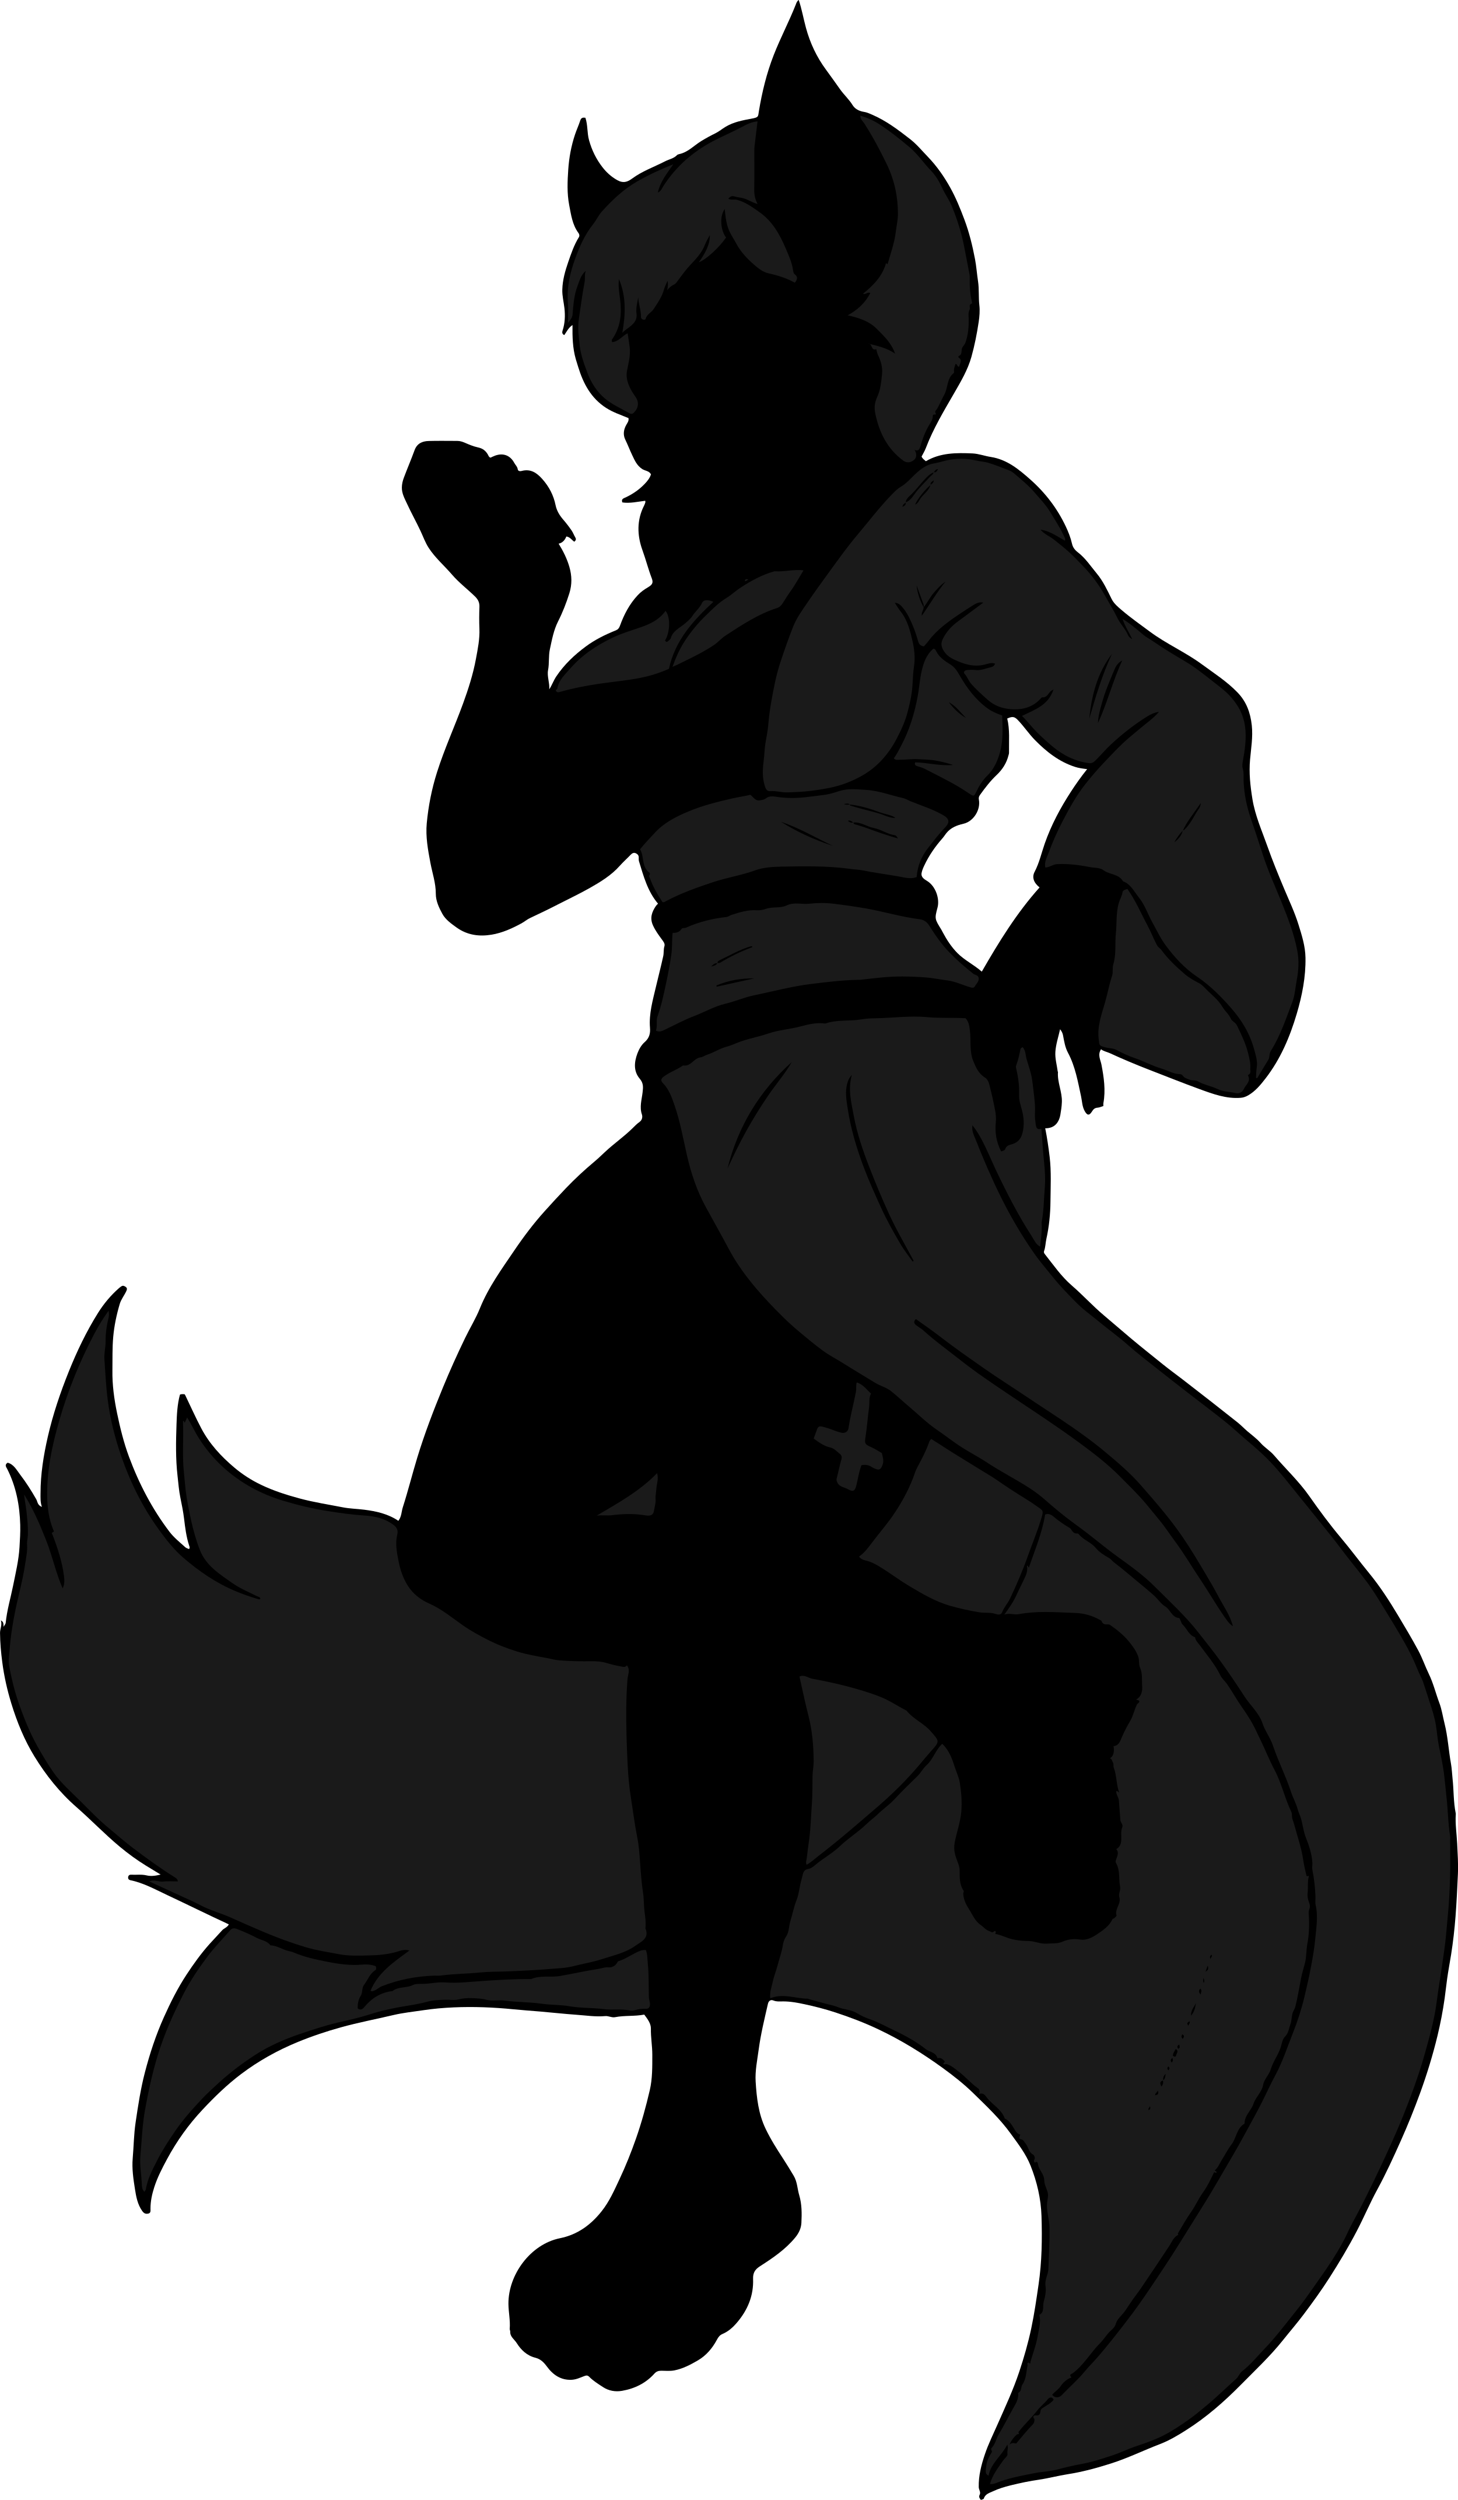 <?xml version="1.0" encoding="utf-8"?>
<!-- Generator: Adobe Illustrator 24.1.1, SVG Export Plug-In . SVG Version: 6.00 Build 0)  -->
<svg version="1.1" id="Layer_1" xmlns="http://www.w3.org/2000/svg" xmlns:xlink="http://www.w3.org/1999/xlink" x="0px" y="0px"
	 width="1298.95" height="2226.45" viewBox="0 0 1298.95 2226.45" style="enable-background:new 0 0 1298.95 2226.45;" xml:space="preserve">
<style type="text/css">
	.st0{fill:#1A1A1A;}
</style>
<g>
	<path d="M573.96,1794.11c-8.55,1.69-17.36,0.63-25.98,2.31c-3,0.59-5.74-1.24-8.79-0.97c-8.62,0.78-17.22-0.59-25.78-1.19
		c-10.8-0.75-21.59-1.98-32.4-2.89c-7.87-0.66-15.75-1.19-23.6-1.98c-17.68-1.76-35.4-2.47-53.1-1.7
		c-9.13,0.4-18.31,1.19-27.43,2.57c-8.88,1.34-17.86,2.24-26.6,4.31c-15.52,3.67-31.2,6.62-46.58,10.9
		c-13.18,3.67-26.17,8.01-38.79,13.22c-17.85,7.37-34.65,16.71-50.16,28.43c-12.49,9.44-23.62,20.27-34.25,31.6
		c-12.46,13.27-23.01,28.01-31.68,44.13c-4.35,8.08-8.54,16.14-11.35,24.87c-2.01,6.24-3.43,12.62-3.4,19.25
		c0.01,1.79,0.41,3.94-2.1,4.4c-2.19,0.41-3.69-0.14-5.28-2.38c-4.16-5.87-5.38-12.65-6.43-19.3c-1.44-9.08-2.83-18.36-2.03-27.55
		c0.92-10.63,1-21.3,2.58-31.94c2.22-15.04,4.48-30.03,8.32-44.73c4.36-16.71,9.72-33.07,16.82-48.89
		c5.9-13.15,12.31-25.99,20.21-38.01c6.28-9.56,12.96-18.87,20.64-27.45c3.64-4.07,7.47-7.96,11.09-12.04
		c1.77-2,4.69-2.59,5.96-5.31c-18.65-8.64-37.06-17.74-55.64-26.47c-10.41-4.89-20.64-10.55-32.13-12.88
		c-1.27-0.26-2.03-1.18-1.93-2.53c0.12-1.57,1.1-2.44,2.64-2.35c4.61,0.27,9.22-0.5,13.86,0.62c3.96,0.96,8.11,0.32,12.46-0.74
		c-4.34-2.64-8.68-5.26-13.01-7.92c-8.23-5.06-16-10.75-23.42-16.92c-13.42-11.17-25.51-23.83-38.63-35.29
		c-14.95-13.05-27.04-28.28-37.28-44.92c-9.04-14.69-15.59-30.73-20.67-47.29c-3.69-12.02-6.44-24.23-8.07-36.71
		c-1.14-8.68-1.92-17.34-2-26.1c-0.03-3.69,2.01-7.06,0.74-11.2c2.41,1.17,2.37,2.95,2.42,5.75c0.95-1.86,1.78-2.43,1.89-3.58
		c1.1-11.24,4.36-22.04,6.58-33.05c2.28-11.35,5.02-22.61,5.71-34.33c0.39-6.61,0.82-13.23,0.65-19.81
		c-0.46-17.32-3.64-34.08-11.53-49.72c-0.9-1.78-2.73-3.76,0.32-5.71c5.47,1.44,7.94,6.45,11.04,10.49
		c5.35,6.98,10.09,14.42,14.45,22.09c1.21,2.13,0.99,5.24,5.02,6.79c-1.49-4.41-1.21-8.21-1.21-12.01
		c-0.02-17.15,2.7-33.93,6.52-50.61c4.56-19.89,11.1-39.15,18.68-58c7.25-18.03,15.67-35.62,26.01-52.12
		c5.16-8.23,11.43-15.75,18.82-22.21c0.61-0.54,1.29-1,1.96-1.46c1.45-1.01,2.75-0.32,3.92,0.51c1.29,0.91,1.24,2.09,0.6,3.51
		c-1.79,4.01-4.69,7.39-5.97,11.74c-2.83,9.59-4.88,19.2-5.78,29.23c-0.9,9.97-0.57,19.88-0.72,29.82
		c-0.2,12.87,1.55,25.61,4.15,38.14c2.75,13.2,5.97,26.33,10.7,39.04c8.9,23.86,20.5,46.18,35.95,66.51
		c4.08,5.36,9.22,9.38,14.08,13.8c0.91,0.83,2.28,1.16,3.37,1.7c1-1.33,0.4-2.27,0.03-3.41c-2.48-7.65-3.46-15.58-4.42-23.54
		c-0.76-6.31-2.03-12.56-3.31-18.79c-1.33-6.44-1.78-12.98-2.53-19.47c-1.75-15.21-1.44-30.53-0.92-45.78
		c0.3-8.92,0.72-17.99,3.06-26.55c1.57-0.79,2.87-0.34,4.03-0.43c0.33,0.42,0.56,0.64,0.69,0.91c4.76,9.87,9.22,19.89,14.33,29.57
		c7.24,13.71,17.57,24.88,29.39,34.86c7.33,6.19,15.28,11.27,23.85,15.38c11.04,5.29,22.66,9,34.48,12.18
		c12.61,3.39,25.51,5.35,38.29,7.85c6.24,1.22,12.71,1.32,19.07,2.12c10.75,1.36,21.13,3.63,30.44,9.89c2.92-3.61,2.73-8.13,4-12.07
		c4.72-14.7,8.44-29.69,12.95-44.47c6.43-21.04,14.3-41.55,22.64-61.85c6.18-15.05,12.89-29.9,19.99-44.58
		c4.26-8.8,9.45-17.2,13.08-26.2c7.59-18.83,19.43-35.02,30.64-51.56c8.25-12.18,17.13-23.97,27.04-34.97
		c6.26-6.96,12.6-13.87,19.07-20.61c7.83-8.14,16.12-15.9,24.83-23.17c3.41-2.85,6.65-5.95,9.89-8.99
		c7.81-7.35,16.68-13.45,24.34-20.96c2.04-2,4.02-4.08,6.42-5.77c2.12-1.5,2.94-4.24,2.1-6.7c-2.25-6.63-0.16-13.08,0.6-19.53
		c0.53-4.52,0.96-8.18-2.52-12.27c-5.73-6.75-4.97-14.89-1.97-22.8c1.41-3.71,3.53-7.3,6.36-9.79c4.11-3.63,5.15-7.65,4.73-12.74
		c-1.02-12.49,2.46-24.39,5.26-36.35c2.15-9.19,4.55-18.32,6.56-27.53c0.62-2.84,0.14-5.86,1.04-8.79c0.67-2.17-0.79-4.02-2.1-5.8
		c-2.97-4.05-5.94-8.03-8.07-12.72c-3-6.61-1.02-11.99,2.6-17.34c0.46-0.67,1.1-1.22,1.86-2.05c-9.25-10.94-12.85-24.38-16.9-37.61
		c-0.33-1.08-0.31-2.3-0.27-3.45c0.08-1.99-1.16-3.17-2.66-3.85c-1.63-0.74-3.13-0.08-4.43,1.28c-3.22,3.37-6.74,6.47-9.83,9.96
		c-7.62,8.58-17.27,14.38-27.05,19.92c-9.11,5.15-18.61,9.6-27.91,14.39c-8.2,4.23-16.56,8.25-24.94,12.17
		c-2.69,1.26-4.93,3.25-7.48,4.64c-8.47,4.62-17.33,8.64-26.84,10.19c-10.98,1.8-21.59,0.46-31.15-6.41
		c-4.87-3.5-9.82-7-12.64-12.13c-3.02-5.48-5.88-11.59-5.86-17.9c0.02-9.55-3.08-18.36-4.8-27.49c-2.21-11.67-4.37-23.43-3.26-35.28
		c1.45-15.43,4.43-30.58,9.15-45.46c6.6-20.83,15.7-40.65,23.17-61.12c4.75-13,8.97-26.19,11.5-39.84
		c1.64-8.87,3.47-17.72,3.09-26.86c-0.27-6.49-0.23-13,0.02-19.49c0.14-3.82-1.23-6.56-3.89-9.17
		c-6.76-6.61-14.37-12.34-20.55-19.53c-6.88-7.99-15-14.91-20.78-23.82c-3.02-4.66-4.88-9.95-7.23-14.97
		c-3.87-8.25-8.33-16.21-12.13-24.48c-2.08-4.53-4.63-9-4.53-14.35c0.05-3.03,0.73-5.88,1.75-8.6c3.08-8.23,6.57-16.31,9.57-24.56
		c2.21-6.07,6.89-8.06,12.6-8.21c8.49-0.23,17-0.06,25.49-0.06c2.34,0,4.59,0.71,6.62,1.59c3.89,1.69,7.83,3.35,11.92,4.22
		c4.06,0.86,6.76,2.95,8.7,6.38c0.56,0.99,0.81,2.2,2.3,2.75c1.29-0.58,2.72-1.35,4.23-1.88c7.14-2.54,13.39-0.2,17,6.56
		c0.99,1.85,2.69,3.22,3.04,5.55c0.24,1.66,1.79,2.03,3.54,1.57c7.85-2.06,13.31,1.51,18.37,7.21c6.03,6.79,10.02,14.45,11.81,23.23
		c1.02,5.01,3.57,9.15,6.76,12.84c2.7,3.12,5.19,6.36,7.51,9.73c1.29,1.87,2.06,4.08,3.23,6.05c0.95,1.59,0.75,2.79-0.85,3.95
		c-2.22-1.49-3.74-4.15-7.02-4.66c-1.24,2.93-3.06,5.54-6.9,6.43c4.14,6.71,7.44,13.34,9.56,20.63c2.32,8,2.47,15.68-0.04,23.65
		c-2.7,8.59-5.94,16.89-10.01,24.93c-3.92,7.75-5.46,16.28-7.29,24.74c-1.34,6.21-0.44,12.44-1.63,18.66
		c-1.05,5.52,1.52,11.24,1.07,17.08c2.45-3.75,3.83-7.88,6.28-11.53c7.11-10.6,16.19-19.15,26.35-26.67
		c8.2-6.07,17.27-10.51,26.69-14.3c1.88-0.76,2.89-1.95,3.67-4.12c3.62-10.02,8.52-19.4,15.9-27.27c2.6-2.78,5.68-4.98,8.94-6.89
		c3.92-2.3,5.04-4.02,3.52-8c-3.15-8.21-5.29-16.74-8.29-25.01c-4.84-13.35-5.23-26.93,1.53-40.04c0.44-0.86,0.74-1.81,1.03-2.73
		c0.09-0.29-0.05-0.65-0.12-1.35c-6.74,0.83-13.45,2.46-20.33,1.5c-1.41-3.16,1.3-3.74,2.99-4.54c6.3-2.99,11.91-6.83,16.77-11.89
		c2.44-2.54,4.57-5.14,5.69-8.58c-1.53-3.14-5.2-3.09-7.72-4.7c-4.87-3.11-6.85-7.91-9.04-12.5c-2.16-4.52-3.93-9.24-6.14-13.77
		c-2.15-4.41-1.46-8.97,0.93-13.16c1.07-1.88,2.43-3.55,1.91-6c-6.68-2.78-13.62-5.02-19.87-9.03
		c-13.51-8.66-20.37-21.74-24.89-36.41c-0.71-2.32-1.48-4.65-2.15-6.99c-2.86-9.93-3.07-20.09-2.95-30.43
		c-3.53,2.3-5.18,5.89-7.31,8.96c-2.02-0.91-2.01-2.56-1.56-3.91c2.19-6.56,2.42-13.39,1.69-20.05c-0.61-5.51-2.07-10.89-1.9-16.57
		c0.24-8.46,2.49-16.46,5.2-24.3c2.65-7.67,5.24-15.42,9.59-22.4c0.68-1.09,0.49-2.49-0.42-3.73c-5.45-7.37-6.56-16.23-8.23-24.84
		c-2.04-10.51-1.55-21.24-0.83-31.76c0.72-10.5,2.63-20.97,6.04-31.13c1.4-4.18,3.25-8.14,4.59-12.29c0.85-2.65,2.28-2.9,4.62-2.58
		c2.24,6.47,1.42,13.47,3.3,20.14c2.47,8.79,6.3,16.64,11.82,23.79c3.64,4.7,7.78,8.51,13.14,11.55c5.36,3.05,9.21,1.78,13.31-1.27
		c8.98-6.66,19.52-10.32,29.33-15.37c3.59-1.85,7.79-2.5,10.76-5.58c0.42-0.44,1.13-0.71,1.76-0.84
		c7.88-1.61,13.17-7.55,19.63-11.55c4.15-2.57,8.48-4.9,12.85-7.07c3.26-1.62,6-3.96,9.09-5.8c7.16-4.26,15.15-5.75,23.19-7.22
		c6.32-1.15,5.6-1.78,6.41-6.68c2.83-17.05,6.89-33.8,13.21-49.95c5.94-15.19,13.58-29.63,19.58-44.78c0.59-1.5,1.03-3.11,2.69-4.27
		c2.78,8.26,4.22,16.69,6.46,24.91c3.68,13.51,9.54,25.99,17.9,37.28c4.27,5.77,8.39,11.66,12.57,17.51
		c3.46,4.84,7.92,8.84,11.08,13.97c2.24,3.61,6.1,5.4,10.32,6.04c2.46,0.38,4.66,1.43,6.9,2.39c12.52,5.34,23.25,13.45,33.89,21.74
		c5.98,4.66,10.72,10.44,15.92,15.84c7.98,8.28,14.48,17.63,20,27.56c5.01,9.01,8.91,18.63,12.56,28.35
		c4.31,11.49,7.2,23.35,9.47,35.28c1.21,6.34,1.67,13.05,2.65,19.48c1.11,7.23,0.37,14.46,1.22,21.68
		c0.54,4.58,0.12,9.86-0.61,14.72c-1.57,10.47-3.61,20.87-6.47,31.08c-3.26,11.61-9.36,21.88-15.31,32.19
		c-9.22,15.97-18.74,31.77-25.33,49.1c-0.98,2.58-2.48,4.97-3.76,7.5c0.7,1.8,2.25,2.8,3.81,4.18c12.9-7.64,27.26-7.6,41.58-6.96
		c5.47,0.25,10.83,2.31,16.29,3.15c14.34,2.22,24.86,10.93,35.21,20.1c13.28,11.77,23.88,25.57,31.48,41.59
		c2.36,4.97,4.42,10.13,5.64,15.57c0.73,3.24,2.47,5.57,5.33,7.76c6.69,5.13,11.34,12.29,16.71,18.75c5.7,6.84,9.33,14.76,13.2,22.6
		c2.11,4.29,5.82,7.28,9.3,10.25c7.97,6.78,16.56,12.8,24.97,19.04c14.59,10.83,31.37,18.11,46,28.86
		c10.96,8.05,22.48,15.38,31.99,25.25c7.87,8.16,11.45,17.94,12.67,29.29c1.11,10.34-0.65,20.35-1.53,30.39
		c-1.06,11.99,0.19,23.5,2.09,35.22c2.38,14.65,8.39,28.04,13.27,41.82c4.56,12.88,9.73,25.55,15.04,38.14
		c4.43,10.51,9.32,20.85,12.71,31.73c3,9.62,6.08,19.24,6.26,29.58c0.3,17.1-2.97,33.61-7.76,49.82
		c-6.12,20.73-14.52,40.51-27.87,57.75c-4.44,5.73-9.1,11.44-15.62,15.13c-2.01,1.13-4.02,1.88-6.45,2.07
		c-12.86,1.01-24.59-3.34-36.27-7.59c-15.29-5.57-30.4-11.62-45.57-17.49c-11.7-4.53-23.26-9.39-34.66-14.63
		c-2.67-1.23-5.63-1.66-7.94-3.53c-3.28,4.95-0.47,9.35,0.38,13.76c2.17,11.34,3.82,22.67,1.72,34.21c-0.14,0.8-0.02,1.64-0.02,2.58
		c-1.83,0.55-3.5,1.4-5.2,1.49c-2.49,0.14-3.69,1.37-4.95,3.38c-2.46,3.95-4.32,3.62-6.59-0.56c-2.17-4-2.19-8.51-3.11-12.77
		c-2.89-13.34-5.17-26.81-11.72-39.05c-2.57-4.81-3.37-10.19-4.38-15.45c-0.37-1.93-1.16-3.57-2.62-5.41
		c-1.48,6.71-3.75,13.36-4.2,20.14c-0.39,5.76,1.31,11.66,2.1,17.5c0.02,0.15,0.23,0.3,0.22,0.44c-0.7,9.15,3.81,17.62,3.48,26.74
		c-0.14,3.8-0.7,7.61-1.34,11.25c-1.26,7.14-5.34,12.27-13.5,12.12c1.71,8.64,2.94,17,3.94,25.44c1.57,13.28,0.85,26.55,0.73,39.81
		c-0.1,11.13-1.21,22.26-3.63,33.21c-0.8,3.63-0.79,7.44-2.1,11.02c-0.35,0.96,0.1,1.83,0.79,2.7c7.63,9.6,14.6,19.8,23.96,27.86
		c9.86,8.5,18.61,18.18,28.56,26.55c8.17,6.87,16.21,13.89,24.39,20.75c9.31,7.81,18.85,15.32,28.28,22.96
		c5.59,4.53,11.45,8.72,17.15,13.12c8.81,6.8,17.6,13.61,26.36,20.46c7.61,5.95,15.16,11.97,22.75,17.93
		c3.11,2.45,5.83,5.35,8.83,7.93c3.99,3.43,8.34,6.53,11.87,10.52c3.62,4.1,8.46,6.9,12.04,11.07
		c10.39,12.11,22.09,23.07,31.32,36.22c8.93,12.71,18.15,25.24,28.15,37.12c8.67,10.29,16.63,21.12,25.17,31.52
		c9.63,11.73,17.9,24.51,25.7,37.55c6.19,10.36,12.42,20.72,18.12,31.36c3.61,6.73,6.08,14.06,9.42,20.95
		c4.01,8.24,6.09,17.16,9.31,25.67c2.23,5.89,3.11,12.28,4.66,18.42c2.96,11.74,3.57,23.87,5.72,35.75
		c0.77,4.26,0.92,8.84,1.4,13.24c1.13,10.29,0.74,20.72,2.83,30.92c0.07,0.32,0.06,0.67,0.04,1c-0.56,8.64,0.83,17.2,1.23,25.79
		c0.43,9.11,1.1,18.22,0.68,27.31c-0.57,12.54-1.16,25.09-2.11,37.59c-0.87,11.41-2.17,22.86-3.96,34.18
		c-1.15,7.23-2.55,14.48-3.55,21.72c-0.79,5.66-1.38,11.38-2.18,17.07c-1.6,11.32-3.75,22.52-6.43,33.62
		c-4.22,17.41-9.48,34.52-15.62,51.34c-5.14,14.08-10.74,27.95-16.86,41.65c-6.6,14.78-13.32,29.51-21.06,43.71
		c-6.58,12.07-11.9,24.73-18.24,36.89c-7.47,14.33-15.77,28.2-24.48,41.82c-7.12,11.15-14.9,21.86-22.81,32.42
		c-5.99,7.98-12.57,15.59-18.81,23.41c-11.26,14.1-24.41,26.38-36.99,39.14c-14.97,15.19-31.05,29.31-49.23,40.8
		c-7.41,4.68-14.86,9.14-23.07,12.29c-14.58,5.59-28.66,12.5-43.53,17.24c-12.7,4.04-25.59,7.58-38.84,9.63
		c-8.37,1.3-16.59,3.53-24.96,4.76c-8.74,1.28-17.35,3.03-25.89,5.17c-5.37,1.35-10.71,2.94-15.7,5.3
		c-3.07,1.45-6.82,2.36-8.05,6.41c-0.19,0.62-1.66,0.84-2.59,1.27c-1.16-1.47-2.15-2.64-1.07-4.76c1.11-2.19-0.82-4.36-0.87-6.71
		c-0.23-10.18,2.3-19.81,5.5-29.29c3.02-8.96,7.24-17.45,11.05-26.09c6.9-15.65,14.16-31.13,19.57-47.41
		c4.21-12.67,7.9-25.52,10.66-38.53c2.74-12.91,4.62-26.03,6.53-39.13c2.96-20.28,3.25-40.6,2.6-60.92
		c-0.49-15.37-3.97-30.35-9.69-44.77c-4.22-10.64-11.11-19.46-17.72-28.6c-9.68-13.39-21.63-24.6-33.34-36.05
		c-8.45-8.26-17.76-15.57-27.34-22.52c-18.15-13.17-37.19-24.88-57.47-34.46c-12.36-5.84-25.12-10.69-38.14-14.96
		c-9-2.95-18.12-5.28-27.32-7.26c-6.21-1.34-12.54-2.52-18.99-2.54c-2.94-0.01-5.87,0.39-8.82-0.81c-2.61-1.06-4.31,0.4-4.93,3.13
		c-3.05,13.35-6.33,26.63-8.15,40.25c-1.28,9.61-3.35,19.22-2.75,28.89c0.89,14.34,2.46,28.6,8.84,41.92
		c4.53,9.46,10.1,18.22,15.81,26.95c3.21,4.91,6.23,9.95,9.25,14.98c3.19,5.31,3.22,11.55,4.92,17.3
		c2.39,8.03,2.35,16.33,1.94,24.56c-0.25,4.93-2.27,9.21-5.6,13.24c-8.82,10.69-20.07,18.22-31.49,25.58
		c-4.19,2.7-6.17,5.79-5.96,11.13c0.57,14.86-4.79,27.76-14.43,39.01c-3.65,4.27-7.67,7.88-12.92,10.1
		c-2.22,0.94-3.57,2.62-4.86,5.05c-4.02,7.54-9.48,14.09-17.08,18.5c-6.49,3.77-13.09,7.24-20.56,8.78
		c-3.98,0.82-7.95,0.38-11.92,0.36c-2.53-0.01-4.4,0.62-6.1,2.51c-7.74,8.64-17.66,13.43-28.89,15.39c-5.95,1.03-11.91,0-17.03-3.39
		c-4.22-2.79-8.6-5.44-12.18-9.1c-1.37-1.4-2.55-1.36-4.39-0.66c-3.63,1.38-7.22,3.1-11.2,3.31c-9.71,0.51-16.76-4.48-22.1-11.77
		c-2.82-3.85-5.7-6.73-10.41-7.9c-7.39-1.85-12.67-6.89-16.51-13.04c-2.04-3.27-6.03-5.61-5.79-10.23c0.04-0.79-0.51-1.61-0.45-2.39
		c0.64-7.48-1.08-14.83-1.14-22.3c-0.19-26,19.72-53.15,45.91-58.44c15.41-3.11,27.27-11.61,37.09-23.97
		c6.98-8.78,11.3-18.72,15.95-28.59c5.55-11.79,10.38-23.87,14.7-36.2c4.96-14.16,8.92-28.57,12.3-43.14
		c2.4-10.35,2.22-20.96,2.23-31.55c0.01-7.8-1.42-15.48-1.26-23.3C579.93,1802.23,577.19,1798.36,573.96,1794.11z M968.55,684.96
		c-4.29-0.52-7.52-0.95-10.87-2.03c-14.19-4.6-25.37-13.45-35.53-23.76c-5.45-5.54-9.8-12.13-15.2-17.79
		c-3.03-3.18-4.84-3.64-9.6-1.49c2.45,10.01,1.42,20.25,1.6,30.44c0.02,0.83-0.28,1.6-0.48,2.39c-1.73,6.88-5.38,12.58-10.49,17.4
		c-5.65,5.34-10.34,11.46-14.86,17.75c-0.99,1.38-1.34,2.63-1.04,4.13c1.79,9.18-4.78,19.59-13.78,21.62
		c-5.86,1.32-11.22,3.45-15.15,8.3c-1.24,1.53-2.24,3.2-3.56,4.7c-6.4,7.26-11.9,15.17-16.04,23.95c-1.04,2.2-2.06,4.49-2.49,6.85
		c-0.7,3.82,2.39,5.56,5,7.18c7.71,4.8,11.24,16.04,9.18,23.66c-2.72,10.1-2.4,10.19,3.46,19.75c0.43,0.7,0.77,1.45,1.15,2.17
		c3.62,6.81,7.9,13.35,13.25,18.72c6.17,6.19,14.34,10.1,21.59,16.4c15.32-26.62,31.18-52.36,51.47-74.98
		c-5.25-4.19-6.95-9.05-4.43-13.87c4.21-8.03,6.11-16.83,9.06-25.26c5.76-16.47,13.88-31.64,23.33-46.18
		C958.46,698.35,963.04,691.84,968.55,684.96z"/>
</g>
<g>
	<path class="st0" d="M891.96,1025.46c1.51-0.71,3.18-0.79,3.57-2.08c0.88-2.89,3.51-3.7,5.65-4.27c8.33-2.19,9.99-8.75,10.71-15.77
		c0.66-6.44-0.73-12.76-2.58-18.91c-0.91-3.03-1.48-6.02-1.37-9.19c0.28-8.09-0.77-16.06-2.68-23.91c-0.2-0.83-0.3-1.56,0.02-2.38
		c1.84-4.72,2.81-9.68,3.87-14.62c0.18-0.86,0.95-1.28,2.03-1.76c2.72,3.12,2.43,7.35,3.49,10.9c1.75,5.89,3.91,11.72,4.83,17.91
		c0.5,3.39,0.88,6.85,1.27,10.21c0.74,6.53,1.72,13.12,1.27,19.78c-0.23,3.43,0.28,6.85,0.75,10.3c0.49,3.64,1.87,4.44,5,3.56
		c0.71,10.2,1.45,20.24,2.44,30.22c0.76,7.65,1.2,15.3,0.55,22.8c-0.86,9.97-0.79,20.05-2.75,29.92c-0.1,0.48-0.07,1-0.04,1.5
		c0.49,6.81-0.68,13.51-1.26,20.56c-4.02-2.04-5.48-6.13-7.61-9.41c-12.03-18.54-22.04-38.2-31.54-58.12
		c-4.28-8.98-7.96-18.26-12.63-27.06c-2.35-4.43-4.83-8.82-8.59-13.49c-0.79,5.36,1.47,9.15,2.9,12.78
		c6.6,16.82,13.76,33.42,21.73,49.65c8.78,17.87,18.78,35.06,30.19,51.37c5.35,7.64,11.5,14.74,17.37,22.02
		c6.32,7.84,13.32,14.95,20.35,22.08c6.38,6.46,13.81,11.69,20.78,17.44c8.21,6.77,16.89,12.95,24.88,20.04
		c8.7,7.72,18,14.77,27.11,22.01c8.71,6.92,17.49,13.75,26.29,20.56c9.31,7.21,18.73,14.29,28,21.54c4.91,3.84,9.77,7.77,14.4,11.95
		c10.67,9.62,22.1,18.4,31.96,28.91c8.49,9.05,16.1,18.82,23.87,28.48c6.17,7.67,12.41,15.29,18.57,22.97
		c6.76,8.44,13.63,16.8,20.08,25.47c7.63,10.24,15.93,19.94,23.51,30.21c4.72,6.39,8.88,13.2,13.05,19.97
		c6.67,10.83,13.37,21.65,19.64,32.72c4.56,8.05,8.68,16.35,12.1,25.02c1.41,3.57,3.47,6.99,4.73,10.66
		c1.88,5.52,3.63,11.12,5.44,16.63c2.38,7.26,4.79,14.5,5.99,21.99c0.97,6.01,1.39,12.11,2.59,18.11c1.79,8.95,3.84,17.9,4.82,26.96
		c0.82,7.51,1.64,15.04,2.37,22.56c0.98,10.13,1.14,20.35,2.75,30.42c0.21,1.3,0.09,2.66,0.09,3.99
		c0.01,11.16,0.26,22.34-0.07,33.49c-0.35,11.54-0.9,23.11-2.05,34.59c-0.98,9.8-1.57,19.66-3.02,29.39
		c-1.2,8.07-2.24,16.18-3.53,24.24c-1.21,7.57-2.36,15.19-3.36,22.82c-2.01,15.39-6.18,30.29-10.34,45.2
		c-3.67,13.17-8.1,26.11-12.88,38.87c-3.8,10.16-7.83,20.3-12.16,30.29c-6.42,14.83-13.24,29.47-20.24,44.02
		c-4.66,9.69-9.45,19.34-14.46,28.88c-3.02,5.75-6.29,11.4-9,17.34c-7.9,17.33-19.02,32.71-29.9,48.21
		c-5.35,7.62-10.74,15.23-16.57,22.48c-8.97,11.17-17.6,22.67-27.53,33.01c-6.59,6.86-12.56,14.35-20.2,20.23
		c-2.24,1.73-3.25,4.99-5.41,6.9c-8.76,7.76-17.09,15.99-26.1,23.49c-5.43,4.52-10.86,9.09-16.61,13.09
		c-6.98,4.86-14.02,9.68-21.72,13.59c-7.71,3.93-15.75,6.8-23.83,9.46c-7.6,2.5-14.72,6.08-22.33,8.57
		c-8.99,2.94-17.96,5.88-27.24,7.54c-7.22,1.29-14.27,3.01-21.35,4.87c-6.75,1.78-13.92,1.92-20.79,3.33
		c-11.45,2.36-23.06,4.24-33.95,8.81c-1.56,0.66-3.24,0.92-5.33,0.86c2.15-8.04,7.11-14.3,11.58-20.81
		c1.39-2.02,4.35-4.24,4.03-5.85c-0.54-2.69,0.99-5.08-0.13-8.5c-5.12,10.09-14.7,16.56-16.72,27.66c-3.83-1.85-2.26-5.2-2.08-8.12
		c0.28-4.52,2.24-8.48,4.65-12.19c0.58-0.89,0.48-1.36,0.07-2.15c-0.28-0.54-0.54-1.6-0.27-1.85c3.66-3.49,4.27-8.58,6.78-12.67
		c4.45-7.26,8.17-14.95,12.38-22.36c2.41-4.24,5.51-8.79,4.74-14.32c3.41-1.43,2.3-5.19,3.9-7.55c3.47-5.12,3.34-11.22,4.55-16.94
		c0.12-0.58-0.53-1.38,0.13-2.16c0.93-1.1,1.17,0.2,1.74,0.33c1.13,0.27,0.55-0.87,0.69-1.35c2.33-7.93,5.34-15.76,6.65-23.86
		c0.93-5.77,2.9-11.69,1.31-18.01c4.87-2.54,2.71-7.67,3.89-11.66c1.33-4.51,2.28-9.71,1.61-13.97c-0.91-5.76,2.39-10.06,2.56-15.22
		c0.41-12.25,1.16-24.48,1.01-36.75c-0.09-7.44-2.88-14.54-2.18-22.09c0.3-3.29,1.52-6.47,0.34-10.12c-1.07-3.3-2.84-6.6-2.87-10.12
		c-0.06-5.63-5.02-9.21-5.61-14.57c-0.12-1.05-0.87-2.73-2.6-1.02c-0.05,0.05-1.53-1.18-0.75-2.36c1.26-1.92-0.15-4.42-0.92-4.82
		c-4.14-2.17-4.17-6.85-6.75-9.84c-1.18-1.37-1.62-3.38-4.12-3.78c-2.42-0.39-1.07-2.53-0.6-4.23c-1.89-0.51-3.06-1.4-4.27-3.25
		c-2.49-3.82-4.47-8.34-8.83-10.7c-0.24-0.13-0.68-0.15-0.73-0.31c-2.83-8.32-10.89-12.15-15.86-18.6
		c-1.81-2.35-3.25-4.67-6.98-3.28c0.95-2.45,0.32-4.19-1.12-5.19c-6.08-4.22-10.84-9.98-16.61-14.4c-3.29-2.52-6.65-5.55-10.93-6.96
		c-1.27-0.42-2.11,0.64-3.17-0.05c-0.19-1.07,1.1-1.4,1.26-2.33c-1.56-1.77-3.11-3.61-5.88-3.09c-0.42,0.08-0.66,0.14-0.75-0.15
		c-1.53-5.1-6.92-5.11-10.29-7.77c-8.48-6.7-17.97-11.91-27.65-16.49c-7.48-3.54-14.73-7.64-22.67-10.37
		c-3.66-1.26-7.46-2.97-10.93-5.14c-3.98-2.49-8.73-3.07-13.26-4.16c-2.75-0.66-5.32-2.01-8.15-2.69
		c-7.34-1.77-14.6-3.85-21.88-5.81c-0.15-0.04-0.26-0.29-0.39-0.29c-11.16,0.03-22.19-5.15-33.61-0.31
		c-0.74-5.63,1.24-10.25,2.24-14.98c1.04-4.93,3.04-9.64,4.27-14.47c1.54-6.06,3.81-11.94,4.72-18.21c0.37-2.55,1.35-5.19,2.97-7.61
		c2.57-3.85,2.25-8.76,3.57-13.1c1.98-6.49,3.23-13.15,5.75-19.53c2.14-5.41,2.41-11.43,4.07-17.07c0.48-1.65,0.85-3.49,1.29-5.2
		c0.64-2.49,1.67-4.59,4.98-5.1c3.23-0.49,5.72-3.23,8.21-5.16c6.7-5.19,14.17-9.52,20.22-15.32c7.43-7.11,16.24-12.43,23.58-19.63
		c2.83-2.77,6.39-5.25,9.23-8.02c5.16-5.04,11.15-9.09,16.05-14.44c6.51-7.12,13.57-13.74,20.42-20.56c2.8-2.79,4.61-6.55,7.46-9.08
		c6.16-5.46,8.18-13.84,14.15-19.21c6.27,5.91,8.9,13.59,11.35,21.27c1.42,4.45,3.55,8.64,4.29,13.35
		c1.34,8.56,2.07,16.95,1.34,25.76c-0.81,9.6-4.18,18.47-5.92,27.76c-1.3,6.96,0.85,12.33,2.97,17.98c0.83,2.22,1.48,4.23,1.49,6.51
		c0.04,6.23-0.31,12.52,3.42,18.05c0.61,0.91-0.24,1.75-0.22,2.7c0.12,5.43,2.87,10.39,5.39,14.32c2.94,4.58,5.01,10.18,10.17,13.67
		c2.52,1.7,4.42,4.47,7.67,5.43c1.47,0.44,2.34,2.09,4.42,0.13c1.13-1.07,1.78,1.03,0.77,2.39c4,0.55,7.69,2.35,11.42,3.61
		c6.09,2.05,12.12,2.62,18.38,2.7c5.48,0.06,10.53,2.78,16.22,2.34c4.62-0.36,9.45,0.21,13.72-1.65c5.32-2.32,10.39-2.86,16.19-1.95
		c5.17,0.81,10.27-1.69,14.63-4.59c5.37-3.57,10.83-7.21,13.82-13.3c0.44-0.89,1.41-0.78,1.95-1.37c0.66-0.74,1.98-1.73,1.82-2.22
		c-1.92-5.87,4.43-10.36,2.43-16.49c-0.86-2.64,1.37-6.07,0.73-9.2c-1.41-6.98,0.21-14.47-3.65-21.04c-0.8-1.36,0.01-2.78,0.51-4.23
		c0.88-2.56,2.16-5.28-0.26-8.13c3.54-2.05,4.37-5.17,4.47-8.72c0.1-3.6-0.58-7.24,0.88-10.79c0.96-2.33-1.54-4.03-1.71-6.4
		c-0.44-5.81-0.91-11.62-1.32-17.44c-0.17-2.33-1.91-4.52-2.27-6.87c-0.4-2.66,1.03-1.39,2.58-0.05
		c-2.74-7.54-2.15-15.14-4.83-22.07c-0.62-1.6,0.08-3.3-0.81-4.85c-0.76-1.32-0.82-3.05-2.67-3.74c2.98-1.38,4.32-6.01,3.2-10.77
		c5.14-0.41,6.14-5.14,7.67-8.55c2.13-4.74,4.45-9.28,7.12-13.74c2.72-4.53,3.68-9.91,6.04-14.69c0.51-1.04,1.43-1.25,1.88-1.98
		c1.02-1.67-0.46-1.9-2.64-2.47c5.19-2.92,5.76-8.05,5.46-12.15c-0.39-5.31,0.45-11.01-1.79-16.03c-1.53-3.45-0.5-7.04-1.86-10.6
		c-1.93-5.05-5.18-9.33-8.3-13.14c-4.62-5.65-10.61-10.43-16.78-14.66c-0.5-0.34-1.26-0.47-1.88-0.42c-2.48,0.17-4.56-0.1-5.54-2.94
		c-0.25-0.71-1.55-1.1-2.41-1.56c-6.59-3.49-13.45-5.42-21.07-5.69c-8.94-0.31-17.88-0.84-26.84-0.86
		c-7.93-0.02-15.79,0.53-23.6,1.97c-3.99,0.74-7.96-1.22-12.7,0.33c4.27-5.97,8.02-11.24,10.71-17.2c2.57-5.69,5.53-11.23,8.09-16.9
		c1.22-2.69,2.07-6.09,1.28-9.45c1.44,0.15,0.87,1.21,1.81,1.65c5.21-15.41,11.68-30.41,14.44-47.16c4.5-1.97,7.72,2.25,11.21,4.83
		c3.18,2.35,6.41,4.57,9.81,6.58c0.8,0.47,1.52,0.86,2.12,1.8c1.21,1.89,2.64,3.92,5.48,3.64c0.42-0.04,1.04,0.23,1.3,0.57
		c4.11,5.31,10.95,7.08,15.32,12.47c2.85,3.52,7.38,6.37,11.63,8.76c1.81,1.02,2.79,2.62,4.28,3.76
		c7.22,5.53,14.16,11.38,21.12,17.22c4.98,4.18,10.05,8.22,14.88,12.61c3.44,3.13,6.15,7.4,9.78,9.57
		c4.73,2.82,5.77,9.49,12.19,10.35c1.46,0.2,1.64,4.25,3.58,6.05c3.79,3.51,5.28,9.29,10.89,11.02c0.35,2.98,2.51,4.82,4.16,7.07
		c6.41,8.79,13.59,17.06,18.42,26.97c1.4,2.87,4.06,5.04,5.96,7.75c4.3,6.13,7.84,12.74,12.12,18.88c3.19,4.57,6.36,9.28,9.16,14.01
		c2.96,5,5.41,10.54,8.01,15.88c4.46,9.14,8.2,18.66,12.94,27.6c6.33,11.93,9.09,25.14,14.89,37.17c1.01,2.09,0.32,4.19,1.01,6.29
		c2.03,6.12,3.6,12.38,5.45,18.56c1.86,6.21,3.41,12.52,4.35,19.03c0.61,4.23,1.69,8.55,2.7,12.81c0.54,2.3,1.47-0.58,2.21,0.96
		c-1.39,4.46-0.57,9.63-1.11,14.72c-0.3,2.87,0.15,5.64,1.18,8.23c0.92,2.3,1.18,4.46,0.2,6.69c-0.58,1.3-0.47,2.63-0.39,3.92
		c0.6,8.9,0.41,17.86-1.24,26.54c-1.07,5.63-0.68,11.33-2.11,17.03c-1.15,4.58-2.65,9.17-3.54,13.83c-1.59,8.32-2.94,16.68-5,24.91
		c-0.58,2.33-2.06,4.11-2.67,6.43c-0.81,3.08-0.65,6.39-1.69,9.17c-1.43,3.83-1.65,8.15-5.09,11.47c-1.75,1.69-2.52,5.22-3.25,7.96
		c-1.99,7.46-7.03,13.49-9.21,20.82c-1.5,5.06-5.89,8.81-6.86,14.07c-1.2,6.48-6.54,10.65-8.57,16.78
		c-1.99,6.01-7.98,10.35-7.94,17.43c0,0.13-0.17,0.31-0.3,0.39c-6.83,4.19-6.88,12.55-11.23,18.2c-3.32,4.32-5.74,9.14-8.61,13.7
		c-2.06,3.28-3.39,7.02-6.42,9.56c0.58,0.84,1.91,0.69,1.5,1.98c-0.73,0.79-1.4-0.72-2.15-0.15c-2.92,5.96-5.66,12.03-9.57,17.43
		c-4.17,5.76-7,12.33-11.07,18.11c-4.18,5.95-7.73,12.28-11.64,18.88c0.04,0.11,0.31,0.85,0.43,1.17c-4.45,2.09-5.76,6.5-8.11,10.01
		c-6.21,9.28-12.33,18.61-18.6,27.85c-3.84,5.67-7.56,11.41-11.75,16.87c-3.27,4.26-6.09,8.95-9.22,13.39
		c-2.65,3.75-6.78,6.61-8,11.15c-0.96,3.58-4.01,5.34-6.07,7.6c-2.75,3.03-4.9,6.55-7.73,9.36c-8.63,8.59-14.57,19.62-24.55,26.98
		c-0.68,0.5-3.61,1.09-1.38,3.41c0.61,0.64-0.77,0.72-1.18,0.92c-3.41,1.69-6.13,4.1-8.24,7.26c-2.02,3.02-5.26,4.85-7.53,7.63
		c2.29,2.83,5.9,3.08,8.66,0.18c6.74-7.09,14.2-13.46,20.43-21.09c3.48-4.26,7.5-8.12,11.14-12.31
		c9.14-10.55,17.71-21.54,26.22-32.58c7.08-9.18,13.78-18.67,20.25-28.26c9.2-13.65,18.38-27.32,27.07-41.32
		c7.4-11.91,14.85-23.79,22.28-35.69c5.52-8.83,10.72-17.84,15.97-26.83c6.42-10.99,12.93-21.93,18.98-33.12
		c4.81-8.88,9.76-17.69,14.4-26.66c4.65-8.98,8.74-18.26,13.55-27.16c6.47-11.97,10.56-24.89,15.56-37.45
		c4.21-10.59,7.69-21.45,10.34-32.54c2.15-9.02,4.21-18.07,5.9-27.21c1.43-7.71,2.83-15.48,3.55-23.22
		c0.95-10.29,2.79-20.68,0.42-31.1c-0.54-2.38-0.05-4.98-0.15-7.48c-0.31-8.04-1.2-16-2.79-23.9c-0.36-1.81,0.15-3.78,0.05-5.66
		c-0.42-7.91-2.81-15.36-5.74-22.62c-2.22-5.49-2.76-11.37-4.35-17c-0.8-2.84-2.21-5.42-2.93-8.14c-1.49-5.61-4.36-10.6-6.13-16.03
		c-4.55-13.95-11.33-27.03-15.97-40.92c-2.35-7.03-7.01-12.89-9.3-19.77c-3.14-9.43-10.64-15.69-15.79-23.62
		c-6.85-10.53-13.85-20.97-21.19-31.16c-6.5-9.02-13.48-17.7-20.36-26.44c-11.64-14.78-25.49-27.47-38.75-40.71
		c-9.95-9.93-21.32-18.15-32.72-26.33c-9.28-6.65-18.05-13.98-27.08-20.97c-6.56-5.08-13.39-9.83-19.93-14.96
		c-5.83-4.58-11.51-9.32-17.08-14.23c-4.58-4.04-9.54-7.9-14.79-11.26c-12.48-7.99-25.71-14.7-38.08-22.88
		c-7.34-4.85-15.23-8.87-22.64-13.63c-7.28-4.67-14.05-10.15-21.19-14.96c-9.3-6.25-17.1-14.12-25.57-21.23
		c-5.34-4.48-10.43-9.32-15.92-13.66c-4.14-3.27-9.34-4.44-13.76-7.15c-9.72-5.97-19.55-11.78-29.2-17.85
		c-5.93-3.73-12.18-6.9-17.87-11.09c-7.27-5.35-14.19-11.12-21.09-16.9c-9.74-8.16-18.74-17.17-27.42-26.43
		c-13.41-14.31-25.71-29.5-35.02-46.93c-6.67-12.5-13.62-24.85-20.43-37.27c-8.03-14.64-13.27-30.24-16.96-46.51
		c-3.35-14.74-5.96-29.7-10.92-44.04c-2.5-7.23-4.99-14.54-10.63-20.24c-1.36-1.38-2.09-3.26,0.47-5.27
		c5.34-4.21,11.89-6.18,17.35-10.09c0.13-0.09,0.32-0.2,0.46-0.17c4.9,0.84,7.62-2.86,10.96-5.27c1.34-0.96,2.69-1.77,4.43-1.95
		c2.16-0.23,3.95-1.74,5.9-2.35c6.1-1.92,11.38-5.61,17.71-7.24c4.37-1.13,8.66-3.36,13.12-4.85c7.87-2.63,16.08-4.16,23.83-6.83
		c9.2-3.16,18.82-3.69,28.11-6.15c7.13-1.89,14.78-3.82,22.51-2.67c10.43-3.7,21.5-1.9,32.16-3.73c4.02-0.69,8.24-0.92,12.28-0.97
		c15.44-0.2,30.89-2.44,46.28-1c11.45,1.07,22.88,0.31,34.31,0.97c3.02,3.38,3.4,7.42,3.89,11.76c0.98,8.78-0.55,17.9,2.89,26.32
		c2.31,5.66,4.78,11.26,10.49,14.76c2.74,1.68,3.59,5.21,4.36,8.24c1.76,6.94,3.33,13.93,4.64,20.97c0.64,3.41,0.96,6.88,0.63,10.46
		C886.28,1008.23,887.52,1016.91,891.96,1025.46z M1036.17,1852.78c-2.73,0.85-3.1,2.19-1.42,5.44c1.37-1.7,1.9-3.49,1.28-5.58
		c2.38-1.25,1.98-3.67,2.52-5.69C1036.6,1848.43,1036.18,1850.52,1036.17,1852.78z M1098.45,1448.29
		c-2.52-9.67-8.24-17.63-12.74-26.13c-3.64-6.88-7.58-13.69-11.59-20.41c-6.58-11.03-13.09-22.11-20.36-32.68
		c-5.08-7.39-10.48-14.59-16.19-21.57c-7.07-8.66-14.36-17.11-21.76-25.47c-9.23-10.45-19.86-19.49-30.51-28.41
		c-12.34-10.34-25.5-19.69-38.85-28.67c-10.54-7.09-21.27-13.93-31.81-21.04c-12.7-8.56-25.69-16.7-38.22-25.49
		c-12.63-8.86-25.33-17.62-37.55-27.08c-7.44-5.76-15.23-11.18-22.93-16.66c-2.05,2.13-1.96,3.82,0.45,5.66
		c2.07,1.58,4.42,2.83,6.34,4.57c10.34,9.37,21.7,17.5,32.62,26.13c14.19,11.21,29.29,21.31,44.32,31.4
		c20.17,13.55,40.55,26.8,60.18,41.13c13.4,9.78,26.6,19.83,38.3,31.68c7.58,7.67,15.36,15.14,22.33,23.38
		c4.23,5.01,8.32,10.13,12.5,15.18c5.11,6.17,9.44,12.92,14.2,19.34c8.06,10.87,14.87,22.53,22.39,33.74
		c7.08,10.55,13.45,21.58,20.66,32.03C1092.56,1442.26,1094.78,1445.99,1098.45,1448.29z M813.11,1123.56
		c0.28-0.27,0.56-0.55,0.84-0.82c-7.53-14.02-15.56-27.74-22.2-42.27c-6.28-13.76-12.12-27.7-17.55-41.77
		c-5.61-14.53-10.65-29.33-13.52-44.73c-2.22-11.9-5.38-23.74-1.79-36.71c-2.26,2.49-3.18,4.7-3.9,7.05
		c-2.35,7.69-0.9,15.54,0.25,23.03c2.73,17.87,7.9,35.23,14.27,52.13c4.64,12.32,10.11,24.35,15.58,36.34
		c4.99,10.94,10.94,21.43,16.99,31.82C805.32,1113.19,809.41,1118.27,813.11,1123.56z M648.14,1040.68
		c5.07-11.06,10.48-22.18,16.44-32.97c6.06-10.97,12.71-21.62,19.77-32.01c6.85-10.09,14.96-19.3,21.05-29.88
		C676.72,971.58,657.48,1003.08,648.14,1040.68z M905.35,2176.06c5.05-5.9,9.63-11.73,14.78-16.99c1.72-1.76,1.54-4.62,1.33-4.88
		c-1.97-2.36-0.18-3.3,1.39-3.13c2.96,0.32,3.84-1.18,4.07-3.5c0.15-1.47,0.75-2.24,1.98-3.09c3.36-2.34,7.28-3.99,9.81-7.42
		c-1.79-3.48-4.39-1.5-5.48-0.11c-2.63,3.36-6.07,5.86-8.71,9.26c-5.36,6.91-11.92,12.84-17.24,19.8c0.81,1.46,0.73,1.6-0.83,1.88
		c-0.28,0.05-0.56,0.24-0.77,0.43c-2.74,2.47-4.88,5.37-6.41,9.03C901.09,2174.98,903.3,2175.81,905.35,2176.06z M1061.06,1795.07
		c3.41-3.72,3.64-7.59,4.48-11.22C1063.94,1787.16,1061.01,1789.9,1061.06,1795.07z M1045.07,1830.91c1.16,0.71,2.45,1.16,2.74-0.5
		c0.32-1.82,2.73-3.92-0.37-5.62C1046.53,1826.77,1044.78,1828.44,1045.07,1830.91z M1069.38,1770.98
		c-1.55,1.67-1.64,3.36,0.41,5.36C1069.59,1774.43,1071.43,1772.95,1069.38,1770.98z M1053.29,1811.7
		c-0.95,2.13-0.95,2.13,0.36,4.13C1054.36,1814.48,1055.94,1813.12,1053.29,1811.7z M1059.68,1800.04
		c-2.31,1.71-2.31,1.71-1.01,3.95C1059.07,1802.68,1060.58,1801.67,1059.68,1800.04z M1031.46,1861.64
		c-0.37,1.88-2.43,2.38-2.38,4.3C1031.9,1865.71,1032.46,1864.32,1031.46,1861.64z M1074.02,1755.88c1.85-1,3.03-2.26,1.95-5.4
		C1075.07,1752.95,1074.54,1754.42,1074.02,1755.88z M1044.58,1832.7c-2.02,1.41-1.88,2.54-0.63,4.18
		C1045.21,1835.33,1045.02,1834.22,1044.58,1832.7z M1049.68,1824.55c2.06-0.86,1.11-2.36,0.92-3.72
		C1048.89,1821.67,1048.42,1822.8,1049.68,1824.55z M1078.39,1744.72c0.01-1.31,1.99-2.23,1.14-3.9
		C1077.66,1741.69,1077.79,1743.11,1078.39,1744.72z M1040.95,1843.77c1.19-1.32,1.19-2.21,0-3.53
		C1039.76,1841.56,1039.76,1842.45,1040.95,1843.77z M1023.39,1879.23c1.4-0.77,1.88-1.69,1.04-3.55
		C1024.17,1877.13,1022.55,1877.63,1023.39,1879.23z M1072.49,1766.02c0.6-1.5,0.7-2.64-0.53-4.55
		C1072.09,1763.39,1071.66,1764.46,1072.49,1766.02z"/>
	<path class="st0" d="M132.98,1675.55c4.47-2.03,8.59,0.63,12.7,0.09c4.09-0.53,8.31-0.12,12.73-0.12c-0.1-2.06-1.61-2.98-2.84-3.75
		c-12.88-8.08-25.17-16.96-37.28-26.15c-7.33-5.57-14.2-11.65-21.29-17.49c-9.1-7.49-17.23-16.03-25.52-24.27
		c-8.17-8.12-17.04-15.8-23.73-25.3c-5.25-7.45-9.92-15.33-14.37-23.31c-7.09-12.7-12.46-26.17-17.16-39.87
		c-3.48-10.15-5.94-20.65-7.98-31.19c-0.98-5.09-0.05-10.4,0.36-15.6c1.29-16.48,4.41-32.65,8.26-48.71
		c2.35-9.82,4.55-19.71,5.98-29.69c0.67-4.67,1.69-9.42,1.29-14.27c-0.26-3.11,0.63-6.26,0.73-9.3c0.21-6.56-0.47-13.18-1.17-19.73
		c-0.57-5.31-1.71-10.55-2.2-15.97c8.15,12.94,14.11,26.88,19.71,41.02c5.52,13.95,8.54,28.77,14.62,42.6
		c1.9-3.85,1.6-7.84,1.1-11.55c-1.64-12.32-5.49-24.09-9.93-35.66c-0.47-1.23-1.54-2.18,0.51-3.06c1.02-0.43,0.15-1.36-0.14-2.1
		c-3.74-9.4-5.17-19.18-5.33-29.27c-0.39-23.54,4.48-46.17,10.99-68.6c7.71-26.56,18.1-52,30.99-76.46
		c3.63-6.9,7.66-13.53,12.73-20.58c0.39,2.54,0.48,4.2,0.06,5.92c-1.71,7.04-2.8,14.16-2.72,21.42c0.06,5.3-1.43,10.45-1.06,15.8
		c0.81,11.98,1.39,23.95,2.91,35.9c2.21,17.41,6.45,34.26,12.18,50.76c8.07,23.22,18.92,45.11,33.34,65.03
		c6.55,9.05,13.5,17.97,22.06,25.33c13.94,11.98,28.94,22.27,46.03,29.46c6.78,2.86,13.64,5.24,20.67,7.29
		c0.74,0.22,1.21,0.23,1.73-0.4c-0.18-1.68-1.82-1.68-2.86-2.21c-7.46-3.73-15.27-6.94-22.07-11.73
		c-11.48-8.08-23.66-15.63-29.08-29.78c-3.33-8.69-5.83-17.61-7.79-26.66c-1.93-8.92-3.78-17.9-4.83-26.94
		c-0.57-4.87-0.89-9.88-1.43-14.75c-1.59-14.45-0.3-28.88-0.8-43.31c-0.03-0.98,0-1.96,0-2.92c1.58-0.31,0.47,1.56,1.58,1.37
		c0.57-1.26,1.21-2.65,2.07-4.54c3.89,6.22,6.66,12.47,10.29,18.23c6.01,9.54,13.13,18.15,21.39,25.74
		c15.62,14.34,33.82,24.2,54.14,30.3c12.81,3.85,25.76,6.93,38.98,9.05c11.18,1.79,22.34,3.36,33.67,4.08
		c9.07,0.58,17.9,2.62,25.63,8.5c3.46,2.63,3.81,5.5,3.09,8.5c-1.97,8.16-0.31,16.04,1.23,23.88c1.51,7.67,4.02,15.07,8.29,21.76
		c4.68,7.33,11.47,12.41,19.11,15.78c11.11,4.9,20.2,12.62,29.96,19.41c6.84,4.76,14.08,8.73,21.49,12.52
		c8.6,4.4,17.5,7.9,26.71,10.73c8.58,2.64,17.4,4.16,26.22,5.75c3.85,0.69,7.53,1.83,11.54,2.13c9.62,0.73,19.22,0.93,28.84,0.77
		c4.33-0.07,8.88,0.32,12.68,1.45c4.33,1.29,8.62,2.39,13.07,3.15c1.94,0.33,3.8,1.24,5.46-0.97c2.34,2.88,1.73,6.08,1.07,9.16
		c-0.24,1.13-0.47,2.23-0.56,3.39c-1.3,16.58-1.26,33.2-0.86,49.79c0.21,8.59,0.58,17.2,0.99,25.79c0.49,10.16,1.4,20.35,3.01,30.38
		c1.87,11.59,3.26,23.26,5.59,34.8c1.42,7.02,1.92,14.3,2.45,21.53c0.68,9.31,1.25,18.66,2.71,27.92c0.61,3.88,0.66,7.9,0.88,11.8
		c0.35,6.43,1.97,12.8,1.24,19.28c-0.02,0.16-0.05,0.35,0.01,0.5c3.62,8.9-3.74,11.68-8.88,15.37c-8.9,6.39-19.52,8.59-29.74,11.91
		c-8.57,2.78-17.38,4.21-26.03,6.41c-6.3,1.61-12.99,1.79-19.52,2.33c-13.84,1.16-27.7,1.8-41.58,2.32
		c-6.75,0.26-13.57,0.1-20.3,0.77c-12.12,1.21-24.33,1.23-36.41,2.86c-2.13,0.29-4.33,0-6.49,0.09c-15.8,0.6-31.13,3.55-45.85,9.4
		c-2.42,0.96-4.31,2.92-6.79,3.89c-1.14,0.45-2.06,1.02-3.34,0.06c6.69-16.06,20.54-25.45,34.68-35.77
		c-4.5-1.24-7.64,0.04-10.5,0.92c-8.1,2.48-16.39,3.25-24.74,3.44c-9.1,0.21-18.28,0.68-27.28-1.02
		c-10.07-1.91-20.25-3.39-30.11-6.34c-12.94-3.86-25.61-8.57-38-13.82c-9.42-3.99-18.82-8.09-28.15-12.32
		c-9.05-4.1-18.76-6.56-27.59-11.26c-5.42-2.88-11.08-5.3-16.65-7.88C152.33,1684.45,142.9,1680.12,132.98,1675.55z"/>
	<path class="st0" d="M1119.01,959.93c0.15-3.07,0.11-6.07,0.64-9.23c0.92-5.51-0.92-11-2.38-16.37
		c-3.76-13.79-10.85-25.58-20.26-36.35c-9.18-10.5-18.91-20.32-30.44-28.09c-11.16-7.51-19.95-17.11-27.91-27.78
		c-4.81-6.44-8.09-13.63-11.96-20.56c-4.11-7.36-6.72-15.64-12.01-22.18c-4.23-5.23-7.22-11.94-14.21-14.55
		c-3.81-6.7-11.98-5.76-17.43-9.87c-3.21-2.42-8.13-1.97-12.26-2.78c-9.54-1.87-19.2-3.1-29.01-2.6c-3.72,0.19-6.59,2.82-10.5,3.03
		c-1.13-5.12,1.6-9.38,3.15-13.66c3.49-9.63,7.76-18.96,12.49-28.06c5.77-11.13,11.9-22.12,19.59-32
		c5.09-6.54,10.53-12.87,16.27-18.96c5.8-6.16,11.61-12.32,17.73-18.13c4.98-4.72,10.44-8.99,15.68-13.43
		c5.49-4.66,11.53-8.76,16.32-14.4c-3.83,0.53-7.24,2.1-10.43,4.08c-11.52,7.17-22.13,15.46-32.11,24.73
		c-5.03,4.68-9.35,9.94-14.23,14.69c-1.71,1.66-3.4,2.49-5.71,2.17c-12.28-1.7-22.96-7-32.34-14.87c-4.92-4.13-9.7-8.44-14.26-13.02
		c-4.57-4.59-8.37-9.81-12.92-14.15c11.06-5.55,23.44-9.28,28.05-23.6c-2.73,1.58-2.68,1.62-3.63,2.86
		c-1.57,2.05-3.04,4.38-6.09,4.19c-0.65-0.04-0.95,0.22-1.22,0.53c-7.12,8.28-16.46,10.77-26.87,10.02
		c-7.8-0.56-14.86-3.05-20.89-8.45c-5.15-4.61-10.32-9.15-14.84-14.43c-2.24-2.62-3.2-5.93-5.59-8.51
		c-1.53-1.65,0.08-3.41,2.38-3.52c2.33-0.12,4.7-0.29,6.99,0.01c4.95,0.66,9.36-1.44,13.97-2.48c1.44-0.33,3.14-1.14,3.71-3.23
		c-3.27-1.2-6.53,0.24-9.38,0.92c-9.78,2.35-18.34-0.42-26.95-4.48c-4.27-2.01-7.58-4.41-9.95-8.77c-1.89-3.48-1.85-6.3-0.31-9.5
		c3.06-6.36,7.67-11.4,13.32-15.56c7.59-5.59,15.15-11.22,22.84-16.93c-3.82-0.61-5.87,0.34-9.2,2.41
		c-3.89,2.41-7.7,4.91-11.51,7.45c-10.48,6.99-20.68,14.27-28.31,24.54c-1.29,1.73-2.81,3.29-3.94,4.6
		c-3.73-0.68-4.54-2.38-5.37-5.38c-1.29-4.63-2.86-9.31-4.79-13.77c-2.25-5.2-4.63-10.48-8.22-14.8c-1.63-1.97-3.69-4.77-7.54-4.89
		c1.79,2.64,3.15,5.15,5,7.44c6.13,7.56,8.52,16.83,10.64,25.98c1.76,7.59,2.73,15.3,1.47,23.39c-0.87,5.59-0.99,11.49-1.39,17.25
		c-0.57,8.14-2.38,16.11-4.5,24.01c-2.22,8.26-5.83,15.93-9.77,23.41c-7.16,13.56-17.15,24.85-30.5,32.43
		c-9.02,5.12-18.81,8.89-29.14,10.93c-7.07,1.39-14.15,2.48-21.35,3.16c-5.12,0.48-10.21,0.59-15.31,0.85
		c-5.49,0.29-10.79-1.54-16.31-1.13c-3.38,0.25-4.18-3.13-4.85-5.34c-2.16-7.09-1.72-14.56-0.79-21.68
		c0.61-4.7,0.69-9.47,1.34-14.18c0.76-5.5,2.11-10.91,2.61-16.5c0.6-6.79,1.37-13.64,2.56-20.43c2.16-12.38,4.45-24.76,8.38-36.64
		c3.5-10.58,7.19-21.14,11.3-31.55c3-7.61,7.64-14.02,12.11-20.6c6.51-9.59,13.31-18.98,20.14-28.35
		c8.09-11.09,16.06-22.29,24.92-32.79c10.29-12.2,19.92-24.95,31.12-36.4c2.4-2.45,4.58-4.75,7.6-6.51
		c5.04-2.92,8.81-7.42,13.04-11.39c4.52-4.24,9.76-8.34,16.27-9.41c3.71-0.61,7.29-1.75,10.89-2.62c9.22-2.23,18.22-2.09,27.32,0.04
		c3.33,0.78,6.73,0.89,10.09,1.85c6.25,1.77,12.15,4.36,18.22,6.55c2.08,0.75,3.78,1.79,5.42,3.22
		c6.06,5.27,12.35,10.16,17.66,16.38c4.91,5.76,10.27,11.18,14.18,17.65c4.69,7.76,9.72,15.35,13.36,23.71
		c0.17,0.4-0.03,0.96-0.1,2.01c-7.03-3.88-13.39-8.68-21.78-9.86c3.51,4.31,8.4,5.91,12.19,9.02c4.35,3.56,8.83,6.96,12.97,10.74
		c4.48,4.09,8.72,8.47,12.92,12.87c7.65,8,14.21,16.79,19.59,26.51c3.6,6.51,7.61,12.89,10.83,19.51c2.68,5.53,7.11,9.74,9.47,15.3
		c0.71,1.67,2.14,2.66,3.71,3.55c-2.87-6.03-6.55-11.63-8.63-18.01c6.87,4.1,12.75,9.28,18.72,14.28c2.64,2.21,5.68,3.68,8.42,5.59
		c9.09,6.3,18.61,12.02,28.16,17.63c9.07,5.32,17.22,11.87,25.44,18.34c5.5,4.33,11.17,8.43,15.86,13.76
		c6.62,7.52,11.08,15.67,12.53,25.93c1.52,10.72-0.14,20.93-1.95,31.26c-0.35,2-0.7,4.14-0.16,5.91c1.26,4.1,0.68,8.22,0.87,12.33
		c0.51,11,2.67,21.67,6.23,32.09c3.67,10.73,7.23,21.5,10.69,32.3c4.72,14.76,11.21,28.8,16.99,43.13
		c5.65,14.01,11.12,28.16,13.93,43.08c1.62,8.58,1.18,17.15-0.5,25.92c-1.25,6.54-1.6,13.51-3.94,19.63
		c-5.66,14.85-10.66,30.07-19.22,43.65c-1.58,2.5-0.71,5.48-2.27,7.95c-3.37,5.35-6.55,10.82-9.81,16.24
		C1119.71,960.12,1119.36,960.02,1119.01,959.93z M829.19,431.94c-3.89,2.43-12.93,13.83-13.8,17.41c2.51-1,3.32-3.6,4.67-5.47
		c2.93-4.08,7.53-6.93,8.98-12.07c1.17-0.97,2.72-1.65,2.9-4.04C830.13,429,828.56,429.73,829.19,431.94z M1053.73,739.38
		c1.01,0.29,1.47-0.52,2.03-1.06c4.33-4.28,7.11-9.67,10.14-14.83c1.39-2.37,3.74-4.41,3.89-8.31c-3.44,4.8-6.39,9-9.34,13.19
		c-2.52,3.58-4.74,7.22-6.57,11.15c-3.05,3.22-5.53,6.82-7.72,10.63C1050.78,746.59,1052.98,743.32,1053.73,739.38z M806.77,447.43
		c4.24-1.47,6.55-5.47,8.85-8.55c3.9-5.21,8.64-9.47,12.88-14.26c1.15-1.3,3.09-2.02,3.24-4.12c2.16,0.54,3-0.86,3.94-2.78
		c-2.16,0.2-2.87,1.7-3.8,2.92c-3.24,1.24-5.6,3.65-7.9,6.1c-4.5,4.78-8.33,10.18-13.22,14.59c-1.96,1.77-3.57,3.54-3.86,6.25
		c-1.17,0.97-2.72,1.65-2.88,3.83C805.92,450.43,807.35,449.6,806.77,447.43z M822.72,540.97c0.25-0.97,0.36-1.92-0.01-2.91
		c-2.05-5.58-4.07-11.17-6.1-16.76c0.72,6.97,2.97,13.42,6.25,19.53c0.07,2.52-2.2,4.58-1.58,7.47
		c7.22-10.22,13.32-20.86,21.13-30.39c-4.22,2.88-7.53,6.53-10.73,10.33C828.31,532.24,826.1,537.01,822.72,540.97z M978.18,643.91
		c8.44-18.13,13.2-37.63,21.65-55.76c-3.29,1.73-5.46,4.61-6.7,7.58c-4.21,10.04-8.61,20.03-11.47,30.58
		C980.09,632.1,978.34,637.84,978.18,643.91z M970.45,640.03c5.66-19.64,11.55-39.19,20.24-57.78
		C977.66,599.34,972.53,619.16,970.45,640.03z"/>
	<path class="st0" d="M575.41,1736.65c1.53,3.97,1.3,7.92,1.7,11.82c1.03,9.93,0.74,19.86,0.97,29.8c0.06,2.42,1.14,4.75,0.97,7.29
		c-0.18,2.56-1.92,3.51-3.84,3.42c-3.33-0.15-6.47,0.16-9.63,1.22c-1.36,0.46-3.03,0.55-4.43,0.25c-7.58-1.66-15.32-0.2-22.87-1.17
		c-10.27-1.32-20.64-0.84-30.9-2.59c-8.24-1.41-16.76-1.09-25.05-2.28c-10.93-1.57-21.99-1.26-32.92-2.77
		c-5.33-0.73-10.96,0.69-16.16-0.74c-4.29-1.18-8.5-1.22-12.8-1.43c-4.17-0.21-8.29,0.2-12.26,1.19c-3.8,0.95-7.46,0.09-11.09,0.23
		c-5.46,0.21-11.1,0.26-16.54,1.78c-9.9,2.77-20.17,3.73-30.21,5.86c-6.04,1.28-12.15,2.61-17.97,4.49
		c-8.84,2.86-17.81,5.17-26.83,7.13c-13.09,2.84-25.74,6.94-38.38,11.25c-13.74,4.68-27.02,10.42-39.22,18.24
		c-11.43,7.33-22.3,15.49-32.41,24.68c-5.28,4.8-10.57,9.56-15.45,14.74c-8.62,9.16-17.02,18.49-24.14,28.95
		c-5.61,8.24-11.14,16.59-15.62,25.4c-4.24,8.34-8.83,16.75-10.39,26.26c-0.12,0.75-0.77,1.42-1.26,2.27
		c-2.46-2.25-2.24-5.54-2.38-8.05c-0.45-8.08-1.97-16.14-1.22-24.28c1.25-13.57,1.69-27.24,4.12-40.66
		c2.95-16.32,6.43-32.54,11.29-48.46c5.89-19.28,14.1-37.5,23.29-55.36c5.91-11.48,13.17-22.1,20.83-32.39
		c6.23-8.37,13.62-15.88,20.49-23.77c2.63-3.03,5.68-1.23,8.2-0.22c5.28,2.13,10.57,4.46,15.54,7.09c4.01,2.13,9.15,2.47,12.07,6.59
		c5.93,0.21,10.78,3.89,16.4,5.11c1.43,0.31,2.88,0.64,4.22,1.21c9.86,4.24,20.37,6.44,30.76,8.46c9.81,1.91,19.89,3.32,30.09,2.4
		c4.09-0.37,8.32-0.14,12.36,1.38c0.41,1.29,0.8,2.84-0.44,3.63c-4.91,3.13-6.61,8.63-9.91,12.93c-2.33,3.03-1.06,6.95-3.17,10.14
		c-2.03,3.07-2.57,6.91-2.58,10.85c2.27,1.92,4.19,1.01,5.83-0.99c6.59-8.02,14.74-13.23,25.23-14.38
		c5.25-4.29,12.3-2.44,18.07-5.34c2.64-1.33,6.22-1.02,9.2-1.08c6.63-0.13,13.14-1.78,19.79-1.27c10.63,0.82,21.23-0.48,31.77-1.2
		c14.87-1.03,29.7-1.96,44.6-1.78c8.31-3.62,17.27-1.29,25.86-2.78c11.4-1.97,22.69-4.53,34.13-6.3c3.09-0.48,5.85-1.72,9.29-1.36
		c2.41,0.26,5.81-1.18,7.41-4.11c0.31-0.57,0.43-1.18,1.19-1.41c6.89-2.09,12.62-6.61,19.29-9.21
		C572.12,1736.64,573.71,1736.55,575.41,1736.65z"/>
	<path class="st0" d="M645.65,186.12c-5.1,7.28-3.24,19.69,1.21,25.42c-5.97,8.74-17.71,19.61-24.19,22
		c5.21-7.63,9.82-14.96,9.76-24.21c-1.5,2.89-3.28,5.68-4.43,8.7c-2.77,7.3-8.12,12.73-13.23,18.2c-3.96,4.24-7.3,8.88-10.7,13.5
		c-1,1.36-1.97,2.9-3.36,3.55c-2.57,1.2-4.58,2.9-6.31,5.16c0.47-2.65,1.04-5.18,0.3-8.3c-1.16,2.77-2.43,5.08-3.11,7.56
		c-1.8,6.61-5.61,12.03-9.32,17.64c-2.06,3.12-6.02,4.53-7.02,8.51c-0.26,1.03-1.73,1.08-2.64,0.69c-0.89-0.38-1.58-1.18-1.56-2.35
		c0.13-5.95-2.28-11.55-2.41-17.51c-0.85,4.91-2.24,9.77-1.57,14.77c0.84,6.29-3.48,9.68-7.52,12.73c-1.43,1.08-3.2,2.17-5.11,4.23
		c2.96-16.83,3.48-32.57-3.01-47.83c-0.74,5.82,0.19,11.68,0.93,17.32c1.66,12.66,0.85,24.54-6.43,35.41
		c-0.37,0.55-0.89,0.99-0.84,1.73c0.02,0.33,0.05,0.66,0.12,1.62c6-0.3,9.13-5.62,13.97-7.84c0.62,4.22,1.34,8.42,1.83,12.64
		c0.82,7-1.05,13.81-2.36,20.51c-0.92,4.74-0.09,8.77,1.49,12.83c1.48,3.79,3.69,7.27,6.05,10.63c3.32,4.74,2.71,9.77-1.29,13.9
		c-1.36,1.4-2.53,1.61-4.34,0.57c-7.22-4.12-14.97-7.52-21.38-12.8c-7.45-6.14-12.61-14.35-15.96-23.34
		c-2.89-7.75-5.84-15.77-6.73-23.89c-0.84-7.7-2-15.48-0.8-23.59c1.62-10.99,3-22,5.13-32.93c0.63-3.23-0.24-6.83,1.1-10.2
		c-4.42,3.68-5.64,8.95-7.5,13.83c-3.05,8.03-3.57,16.56-4.31,25c-0.25,2.87-1.75,4.8-4.07,7.55c0-6.57,0.39-12.43-0.08-18.23
		c-1.11-13.6,1.98-26.56,6.49-39.04c3.86-10.68,8.57-21.28,15.72-30.26c3.04-3.81,5.01-8.3,8.19-11.8
		c9.29-10.25,19.17-19.68,31.46-26.71c10.32-5.91,20.97-10.76,32.03-15.18c-5.43,7.9-11.57,15.27-13.78,25.16
		c2.84-1.14,3.62-3.68,4.85-5.61c11.62-18.19,27.38-31.61,46.54-41.31c7.73-3.91,15.71-7.34,23.34-11.41
		c4.46-2.38,8.73-4.57,14.09-5.06c-0.9,7.49-1.82,14.9-2.68,22.31c-0.17,1.48-0.18,2.98-0.18,4.47
		c-0.01,11.33,0.11,22.66-0.07,33.99c-0.07,4.38,0.65,8.43,2.99,12.81c-4.93-1.27-8.73-4.15-13.27-5.24
		c-2.63-0.63-5.34-0.81-7.95-1.61c-1.79-0.54-3.42,0.38-4.9,2.19c2.68,1.45,5.39,0.29,7.86,0.96c7.57,2.06,13.76,6.64,19.97,11.01
		c11.54,8.1,18.11,19.91,23.5,32.62c2.62,6.18,5.4,12.19,6.35,18.93c0.18,1.24,0.35,2.88,1.73,3.95c2.98,2.31,1.9,4.75-0.11,7.29
		c-7.38-4.1-15.24-6.51-23.38-8.32c-5.14-1.14-9.41-4.6-13.27-8c-6.05-5.32-11.62-11.17-15.49-18.47c-1.88-3.55-4.2-6.88-5.94-10.54
		C647.09,200.29,646.44,193.62,645.65,186.12z"/>
	<path class="st0" d="M584.33,917.87c1.65-4.41-0.06-8.68,1.47-12.9c3.42-9.49,5.52-19.37,7.6-29.23c1.85-8.77,3.62-17.55,4.8-26.48
		c0.8-6.09,0.34-12.18,1.06-18.5c3.18,0.1,5.99-0.59,7.76-3.27c1.05-1.58,2.71-0.7,4.04-1.3c11.52-5.2,23.66-8.14,36.19-9.57
		c1.7-0.19,2.96-1.39,4.5-1.88c7.32-2.32,14.67-4.66,22.51-4.09c2.86,0.21,5.81-0.46,8.21-1.28c6.06-2.07,12.83-0.4,18.29-3
		c6.86-3.27,13.58-0.8,20.3-1.56c7.07-0.79,14.39-0.88,21.44-0.01c10.02,1.24,20.05,2.61,30.03,4.41
		c15.71,2.85,31.05,7.5,46.94,9.45c3.65,0.45,6.45,2.53,8.34,5.55c5.34,8.57,11.05,16.75,18.13,24.07
		c6.52,6.73,13.51,12.82,20.82,18.61c0.13,0.1,0.24,0.23,0.37,0.33c1.66,1.16,4.37,1.07,4.78,3.73c0.48,3.15-2.07,5.05-3.39,7.4
		c-1.1,1.98-2.97,1.21-4.85,0.66c-6.53-1.94-12.71-5.03-19.59-5.87c-6.49-0.79-12.87-2.21-19.45-2.69
		c-6.94-0.5-13.85-0.81-20.8-0.84c-12.54-0.05-24.95,1.54-37.38,2.96c-0.99,0.11-2,0.03-3,0.05c-13.65,0.29-27.14,2.02-40.69,3.65
		c-17.26,2.08-33.88,6.61-50.78,10.08c-8.85,1.82-17.02,5.47-25.71,7.52c-9.73,2.3-18.34,7.36-27.58,10.88
		c-9.19,3.5-17.92,8.23-26.83,12.47C589.61,918.32,587.42,919.29,584.33,917.87z M639.1,857.69c0.82-0.1,1.78,0.06,2.43-0.32
		c8.82-5.31,17.99-9.88,27.65-13.45c0.4-0.15,1.19-0.25,1.01-1.07c-0.48-0.07-0.83-0.23-1.11-0.15
		c-9.92,2.82-18.76,8.11-27.99,12.47c-0.85,0.4-2.06,1.21-1.84,2.66c-2.15-0.31-3.63,0.75-5.71,2.99
		C636.32,860.04,638.12,859.64,639.1,857.69z M672.07,871.28c-11.75-0.09-23.08,1.77-33.82,6.34c0.08,0.37,0.16,0.73,0.24,1.1
		C649.68,876.23,660.87,873.75,672.07,871.28z"/>
	<path class="st0" d="M755.21,280.8c8.66-4.68,15.55-10.95,20.12-19.76c-2.15-1.56-4.36,1.75-6.41,0.49
		c9-7.3,17.07-15.35,20.4-26.97c0.34-1.19,0.99,2.22,1.71-0.3c2.64-9.2,5.9-18.22,7.04-27.83c0.64-5.36,1.93-10.64,1.92-16.09
		c-0.02-15.47-3.2-30.09-9.99-44.16c-6.03-12.5-12.57-24.65-20.03-36.32c-1.29-2.02-3.58-3.49-3.45-6.82
		c6.26,1.81,11.76,4.31,16.89,7.63c9.51,6.16,18.3,13.17,26.98,20.49c7.46,6.29,12.64,14.29,19.29,21.11
		c4.3,4.41,7.44,10.08,10.09,15.83c2.39,5.17,5.82,9.77,8.02,15.06c4.88,11.74,8.71,23.8,11.17,36.28
		c1.64,8.31,3.24,16.63,4.81,24.96c0.21,1.13,0.21,2.32,0.18,3.47c-0.18,7.1,0.3,14.13,1.97,21.05c0.11,0.47,0.11,1.4-0.01,1.43
		c-3.42,0.87-1.14,3.82-2.08,5.51c-1.41,2.54-0.87,5.21-0.82,7.81c0.13,7.28-0.37,14.37-2.85,21.36c-0.66,1.85-2.01,2.97-2.84,4.52
		c-1.32,2.43,0.44,6.23-3.3,7.53c-0.15,0.05-0.2,1.26,0.03,1.39c4.03,2.46,0.78,5.31,0.62,7.97c-2.2,0.63-1.57-2.53-3.38-2.25
		c-0.65,2.13-1.65,4.23-1.35,6.62c0.06,0.47,0.03,1.2-0.25,1.42c-6.28,4.86-4.97,13.07-8.42,19.26c-2.26,4.06-4.04,8.49-6.39,12.59
		c-0.72,1.26-2.52,1.89-1.21,4.19c1.05,1.85-2.68-0.16-2.64,2.14c0.05,3.02-1.73,5.61-3.18,8.03c-3.61,6-5.97,12.42-7.88,19.09
		c-0.64,2.25-1.49,4.66-5.21,3.11c2.16,3.18,1.9,6.87-0.12,8.68c-3.24,2.91-6.92,3.13-9.94,0.89
		c-14.23-10.56-21.49-25.08-24.94-42.13c-1.08-5.37-0.44-9.81,1.76-14.57c2.97-6.45,3.59-13.55,4.32-20.47
		c0.62-5.86-1.08-11.57-3.67-16.95c-0.77-1.59-1.03-3.42-1.52-5.15c-4.9,1.85-3.3-5.31-7.2-4.98c8.33,2.07,16.63,3.89,23.99,8.96
		c-3.23-9.49-10.21-15.91-16.54-22.27C774.23,285.95,764.85,282.96,755.21,280.8z"/>
	<path class="st0" d="M590.23,803.38c-4.35-6.47-8.38-13.44-11.12-21.07c-0.3-0.85-1.42-1.91-0.38-3.16
		c0.33-0.4,0.37-1.66,0.08-1.86c-7.57-5.22-4.6-14.55-8.6-20.92c4.26-5.35,8.77-9.95,13.14-14.69c8.35-9.06,18.89-14.39,30-19.05
		c12.66-5.31,25.93-8.59,39.23-11.63c5.2-1.19,10.55-1.84,15.81-3.2c2.75,1.72,4.2,5.69,8.58,4.92c1.94-0.34,3.64-0.35,5.43-1.76
		c3.56-2.81,8.01-1.47,11.97-0.99c7.77,0.94,15.42,0.89,23.18,0c5.86-0.67,11.7-1.38,17.55-2.19c4.42-0.62,8.61-2.04,12.75-3.34
		c7.84-2.45,15.49-1.48,23.4-1.02c11.6,0.68,22.28,4.84,33.38,7.34c2.34,0.53,4.46,1.98,6.73,2.87c9.5,3.76,19.25,6.91,28.25,11.9
		c6.12,3.39,7.12,6.62,2.12,11.7c-5.46,5.55-10,11.75-14.79,17.82c-6.07,7.69-9.57,16.21-10.26,26.03
		c-5.92,2.22-11.68,0.11-17.49-0.8c-5.97-0.93-11.93-1.99-17.91-2.88c-3.84-0.58-7.76-1.28-11.59-2.08
		c-4.05-0.85-8.14-0.95-12.17-1.5c-20.59-2.83-41.35-2.42-62.06-2.01c-7.63,0.15-15.67,0.76-22.75,3.31
		c-12.27,4.43-25.11,6.41-37.43,10.48c-14.37,4.75-28.58,9.8-41.97,16.93C592.52,802.93,591.73,803.81,590.23,803.38z
		 M757.22,716.45c-1.73-1.36-3.57-0.72-5.39-0.35c1.82,0.72,3.67,0.69,5.52,0.23c-0.13,0.5-0.14,0.98,0.44,1.16
		c8.19,2.54,16.55,4.44,24.8,6.79c4.88,1.39,9.45,4.16,15.08,4.22c-1.14-1-2.08-1.48-3.16-1.89c-3.64-1.39-7.53-2.03-11.11-3.37
		C774.89,720.03,766.27,717.5,757.22,716.45z M760.17,732.5c-1.38-0.94-2.63-2.31-4.76-1.52c1.53,1.41,3.04,2.07,4.9,1.38
		c0.19,1.97,1.93,1.83,3.18,2.26c2.29,0.78,4.66,1.35,6.93,2.18c9.63,3.49,19.24,7.05,29.57,9.85c-0.96-1.46-1.59-2.67-2.76-2.83
		c-6.71-0.94-12.25-5.19-18.84-6.45C772.21,736.2,766.87,731.81,760.17,732.5z M695.8,731.86c14.51,9.12,30.08,16.18,46.45,21.5
		C726.82,746.18,712.17,737.31,695.8,731.86z"/>
	<path class="st0" d="M765.31,1386.21c4.8-3.28,8.16-7.88,11.39-12.18c6.87-9.14,14.49-17.69,20.77-27.29
		c7.23-11.03,13.37-22.52,17.62-35.04c1.36-3.99,3.68-7.66,5.6-11.45c2.7-5.32,5.29-10.7,7.24-16.35c0.36-1.05,0.95-1.65,1.82-2.4
		c8.83,5.61,17.51,11.37,26.42,16.73c8.07,4.85,15.98,9.97,24.07,14.78c4.68,2.78,9.3,6,13.87,9.13
		c8.06,5.52,16.43,10.59,24.68,15.83c2.15,1.36,4.11,2.97,6.24,4.37c4.81,3.16,4.71,3.5,2.17,11.61
		c-3.45,11.03-7.89,21.7-11.75,32.57c-4.47,12.59-9.78,24.83-15.48,36.91c-2.03,4.3-5.36,7.81-7.1,12.28
		c-1.08,2.76-3.84,2.3-5.59,1.69c-4.96-1.73-10.11-0.74-15.16-1.6c-8.53-1.45-16.87-3.26-25.21-5.61
		c-13.34-3.76-25.04-10.7-36.74-17.66c-7.83-4.66-15.18-10.13-22.87-15.03c-5.18-3.3-10.42-6.6-16.57-7.91
		C768.58,1389.11,766.76,1388.17,765.31,1386.21z"/>
	<path class="st0" d="M1004.38,791.63c7.36,10.29,12.05,21.54,17.77,32.18c3.14,5.83,5.5,12.21,8.75,18.11
		c1.01,1.83,2.75,2.67,3.88,4.21c5.9,8.08,13.17,14.88,20.7,21.34c3.79,3.25,8.3,5.76,12.76,8.09c2.4,1.25,4.13,3.15,5.83,4.9
		c5.12,5.27,11.27,9.82,14.97,16.14c2.23,3.82,5.78,6.52,7.6,10.74c0.88,2.05,4.22,3.37,5.45,5.97c3.86,8.16,7.89,16.2,10,25.13
		c1.03,4.35,2.2,8.56,1.81,13.03c-0.17,1.96,1.08,4.42-1.67,5.67c-0.18,0.08-0.34,0.67-0.23,0.89c2.55,5.17-2.19,8.05-3.85,11.82
		c-1.28,2.9-4.37,4.38-7.33,3.63c-5.3-1.35-10.83-1.04-16.06-3.61c-5.6-2.75-12.03-3.64-17.6-6.93c-1.87-1.11-4.82-0.44-7.14-1.36
		c-2.26-0.9-4.73-1.39-6.26-3.61c-0.55-0.8-1.38-1.33-2.52-1.36c-5.87-0.13-10.82-3.31-16.24-4.91c-8.44-2.48-16.14-6.76-24.48-9.57
		c-5.42-1.82-10.8-4.4-15.97-7.17c-2.98-1.6-6.62-1.28-9.92-2.26c-5.6-1.67-5.1-1.49-5.8-7.21c-1.41-11.51,2.54-21.99,5.61-32.57
		c2.3-7.94,3.72-16.09,6.34-23.95c1.05-3.15,0.05-6.82,1.1-10.25c2.75-8.99,1.32-18.37,2.27-27.5c0.95-9.11-0.01-18.42,2.71-27.39
		c0.94-3.12,2.7-5.91,3.21-9.2C1000.4,792.54,1002.63,792.38,1004.38,791.63z"/>
	<path class="st0" d="M718.58,1660.65c-0.97-2.32-0.01-4.1,0.19-6c0.6-5.71,1.47-11.37,2.21-17.06c1.32-10.15,1.55-20.38,2.29-30.55
		c0.62-8.46,0.51-16.88,0.63-25.31c0.06-4.48,1.03-8.88,1-13.29c-0.1-13.64-1.23-27.16-4.65-40.47c-2.95-11.49-5.33-23.12-8-34.87
		c4.17-2.15,7.66,1.2,11.46,1.92c10.23,1.92,20.45,4,30.52,6.64c10.21,2.68,20.35,5.61,30.22,9.54c7.97,3.17,14.94,7.97,22.47,11.83
		c0.29,0.15,0.65,0.27,0.84,0.51c5.92,7.46,15.09,11.02,21.38,18.2c7.93,9.06,8.34,8.87,0.44,17.65c-3.68,4.1-7.15,8.36-10.7,12.56
		c-11.41,13.51-24.03,25.91-37.42,37.42c-17.23,14.82-34.39,29.75-52.45,43.58C725.72,1655.48,722.77,1658.5,718.58,1660.65z"/>
	<path class="st0" d="M815.34,678.89c11.21,0.32,22.36,3.4,33.79,2.36c-4.91-1.66-9.87-2.85-14.97-3.82
		c-5.38-1.02-10.84-1-16.14-1.34c-5.43-0.35-11.14,0.56-16.74,0.52c-1.57-0.01-3.37,0.68-4.95-1.31c2.46-3.28,4.32-7.08,6.31-10.81
		c7.57-14.18,12.24-29.41,15.06-45.08c1.29-7.18,1.77-14.61,3.4-21.76c1.71-7.49,4.26-14.79,10.45-19.95
		c1.53,0.18,1.98,1.13,2.53,2.23c2.76,5.54,7.8,8.83,12.78,11.93c3.87,2.41,5.96,5.93,8.09,9.62c6.55,11.34,14.29,21.74,25,29.46
		c3.78,2.72,8.22,4.62,12.88,6.23c0.42,11.17,1.05,22.52-2.1,33.38c-2.13,7.34-5.25,14.47-11.09,20.15
		c-4.18,4.07-7.34,9.13-9.89,14.5c-2.02,4.27-2.39,4.1-6.41,1.41c-5-3.35-10.14-6.54-15.42-9.43c-7.97-4.36-16.11-8.4-24.2-12.56
		c-1.89-0.97-3.94-1.49-5.95-2.13C816.45,682.06,814.27,681.64,815.34,678.89z M845.25,625.33c4.32,5.56,9.14,10.54,15.29,14
		C855.69,634.38,851.56,628.65,845.25,625.33z"/>
	<path class="st0" d="M635.55,535.95c-17.93,16.71-34.03,34.13-39.59,59.7c-7.56,3.34-16.31,6.23-25.43,8.02
		c-11.89,2.34-23.96,3.41-35.93,5.14c-11.92,1.72-23.79,4.01-35.4,7.3c-1.41,0.4-2.46,0.8-3.54-0.38c-1.37-1.51,0.78-1.78,0.88-2.45
		c1.18-7.83,7.01-12.74,11.7-18.13c10.37-11.93,23.45-20.54,37.59-27.29c7.89-3.77,16.38-6.31,24.69-9.15
		c8.76-2.99,16.86-6.86,22.43-14.72c5.24,6.67,3.2,21.05-0.46,26.34c0.67,1.22,1.48,1.81,2.7,0.61c0.83-0.82,2.1-1.53,2.37-2.51
		c1.82-6.72,8.11-9.21,12.67-13.16c2.45-2.12,5-4.19,6.66-6.8c2.56-4.02,6.47-6.93,8.48-11.41
		C626.78,533.96,630.64,533.82,635.55,535.95z"/>
	<path class="st0" d="M715.84,507.92c-3.96,6.5-7.41,12.97-11.69,18.85c-2.51,3.45-4.64,7.12-6.97,10.65
		c-1.29,1.95-2.77,3.37-4.74,4c-16.83,5.36-31.36,15.04-45.96,24.53c-3.82,2.49-6.87,6.16-10.68,8.68
		c-8.43,5.57-17.45,10.1-26.55,14.49c-3.16,1.52-6.22,3.18-10.14,4.75c3.05-8.39,6.31-15.82,10.84-22.81
		c5.49-8.48,11.88-16.16,19.08-23.13c5.71-5.54,11.3-11.23,18.25-15.47c4.42-2.69,8.25-6.39,12.65-9.23
		c9.34-6.03,18.99-11.41,29.79-14.39c0.16-0.04,0.32-0.11,0.48-0.1C698.61,509.4,706.92,506.83,715.84,507.92z"/>
	<path class="st0" d="M724.91,1281.12c1.11-3.01,2.15-5.73,3.11-8.47c0.8-2.28,2.18-2.68,4.51-2.16c3.99,0.89,7.8,2.31,11.58,3.76
		c1.85,0.71,3.68,1.24,5.59,1.68c3.07,0.7,5.82-1.04,6.27-4.13c1.57-10.79,4.48-21.32,6.54-32.01c0.55-2.83-0.01-5.62,0.73-8.66
		c5.49,1.58,8.64,6.11,12.74,9.96c-2.05,3.83-1.15,8.19-1.73,12.37c-1.22,8.74-1.8,17.57-3.17,26.33c-0.98,6.24-0.43,6.47,5.99,9.42
		c2.94,1.35,5.66,3.19,8.59,4.87c0.74,3.46,2.1,6.9,0.48,10.84c-1.43,3.48-2.55,4.55-5.95,3.29c-1.22-0.45-2.44-0.99-3.51-1.72
		c-2.76-1.89-5.74-2.3-9.17-1.65c-2.21,5.65-3.05,11.77-4.5,17.72c-1.32,5.43-2.88,6.33-7.86,3.53c-3.13-1.76-7.35-1.83-9.15-5.89
		c-0.56-1.26-0.98-2.1-0.58-3.58c1.52-5.65,2.55-11.43,4.21-17.03c0.59-1.99,0.01-3.63-1.01-4.45c-2.77-2.22-5.36-5.25-8.79-6.02
		C734.13,1287.84,729.76,1284.65,724.91,1281.12z"/>
	<path class="st0" d="M531.59,1349.78c18.91-11.21,38.03-21.58,53.81-37.85c1.6,5.43-0.48,9.87-0.69,14.34
		c-0.14,2.87-0.88,5.86-0.63,8.78c0.28,3.39-0.86,6.51-1.31,9.74c-0.63,4.48-3.02,5.53-7.86,4.72c-9.83-1.64-19.68-1.4-29.54-0.14
		C540.8,1349.96,536.19,1349.07,531.59,1349.78z"/>
	<path class="st0" d="M666.81,516.01c-1.24,0.61-1.89,1.75-3.19,1.44C663.71,515.69,664.76,515.51,666.81,516.01z"/>
</g>
</svg>
